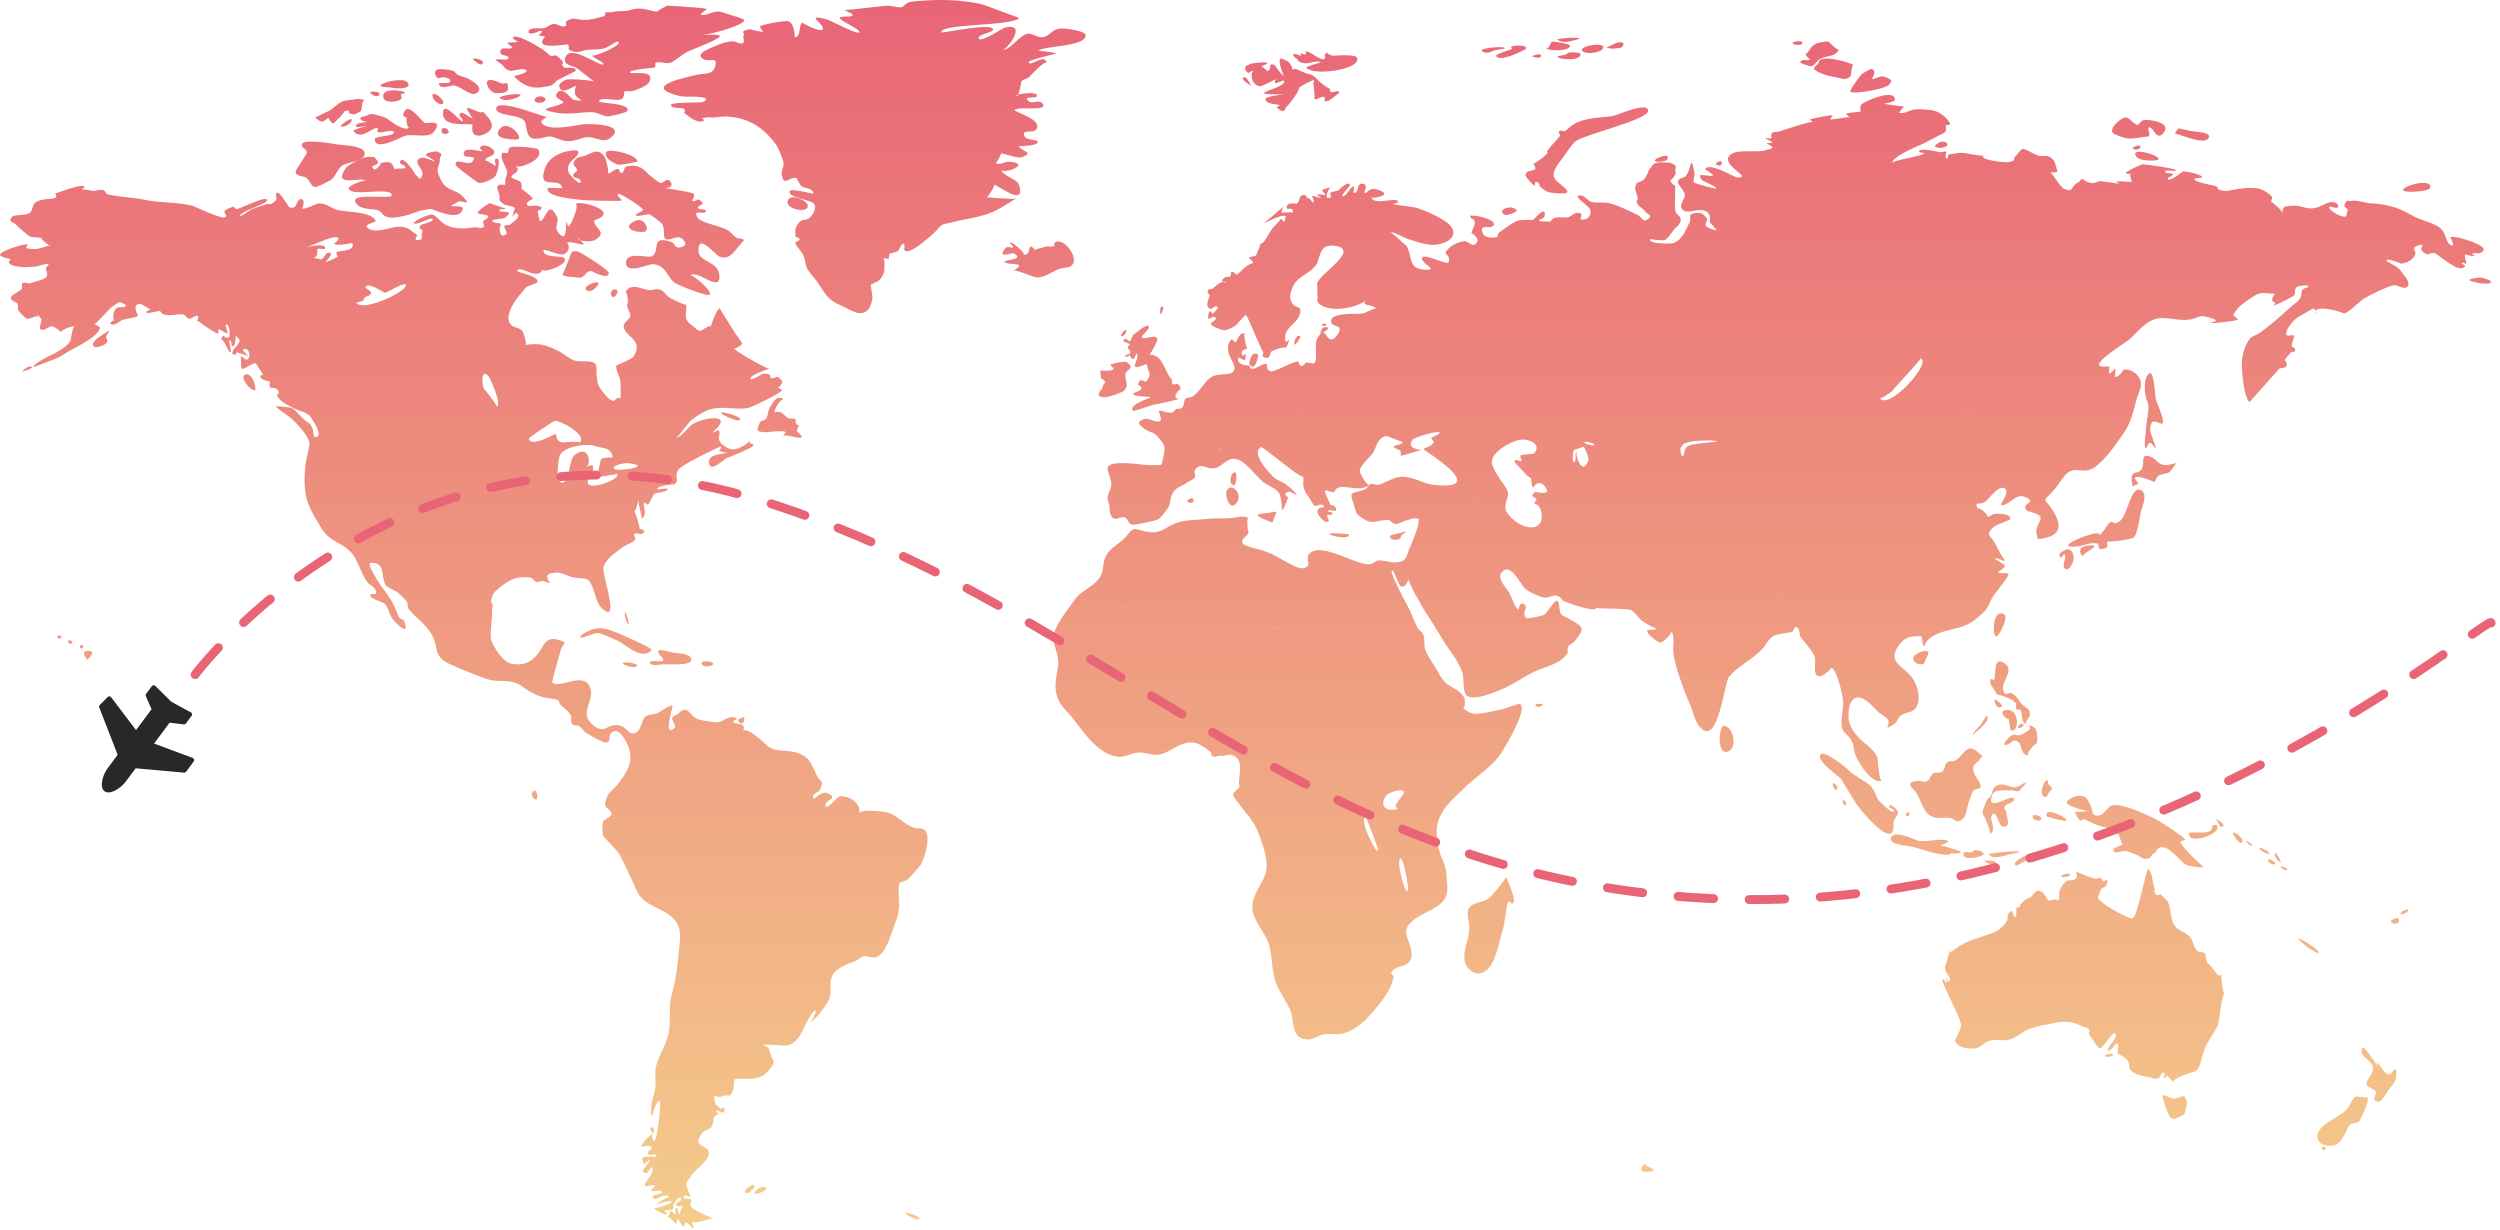<svg viewBox="0 0 1124 553" xmlns="http://www.w3.org/2000/svg" fill-rule="evenodd" clip-rule="evenodd" stroke-linecap="round" stroke-linejoin="round" stroke-miterlimit="20">

	<defs>
	    <linearGradient id="grad1" x1="0%" y1="0%" x2="0%" y2="100%" gradientUnits="userSpaceOnUse">
	      <stop offset="0%" style="stop-color: #E96576; stop-opacity:1" />
	      <stop offset="100%" style="stop-color: #F4CC8B; stop-opacity:1" />
	    </linearGradient>
	  </defs>

	<g id="mapa" >

	<path fill="url(#grad1)" d="M554.845 218.142c1.181-.148 1.329-5.758.591-5.758-2.51-.295-3.101 6.053-.591 5.758zM296.333 298.9c2.214-.739 16.092 1.181 14.32-2.953-.885-2.362-5.905-2.067-7.824-2.51-.886-.148-6.053-1.624-6.644-1.034-1.181 1.477 2.067 2.953 2.067 4.282 0 1.476-5.463-.295-6.053 1.033-.443 1.772 4.281 1.182 4.134 1.182z"/>

	<path fill="url(#grad1)" d="M413.261 372.423c-5.167.295-9.449-6.053-14.616-7.234-2.214-.443-11.811-1.477-12.401.59 1.181-4.134-4.134-8.415-8.859-7.677-.885.148-5.315 5.758-6.053 4.429-1.624-2.805 6.496-3.248.738-5.905-2.657-1.181-5.61 2.509-5.905 2.362-2.51-1.329 2.215-3.101 2.51-3.839 1.919-4.724.295-2.952-1.477-6.643-2.509-5.02-3.1-8.563-9.891-10.335-4.872-1.181-7.973 0-11.811-2.51-.886-.59-10.04-9.892-11.516-6.644 2.362-5.019-4.872-2.657-4.281-4.872.59-.295 1.033-.59 1.624-1.033-2.953-2.215-6.349 1.624-9.006 1.624-1.329 0-7.382-.886-8.416-1.329-4.429-1.919-4.429-6.939-8.858-2.657-.886.886-2.067.738-2.805 1.919-.59 1.034 2.067 3.543 1.034 4.577-4.134 3.838-2.067-4.577-1.92-5.167.148-1.034 1.181-4.725 1.034-4.725-1.034-.738-5.906 2.953-7.087 3.396-1.772.59-3.838.443-5.167 1.476-1.919 1.624-1.624 6.349-4.725 7.382-3.1 1.033-3.395-3.1-7.529-3.543-5.315-.591-5.758 4.134-10.925.147-7.234-5.61.59-10.925-1.624-16.978-2.805-7.677-13.288.591-16.978-2.362-.443-.295 3.395-12.992 3.69-14.321 1.034-3.691 3.691-3.396-.442-4.724-5.906-1.92-6.792 1.771-9.006 5.019-2.805 4.134-6.349 6.644-12.402 5.611-3.986-.591-8.12-7.235-9.301-10.63-1.033-3.101 1.329-14.321 0-14.764 1.919.591-.443-2.067 0-3.543.738-2.215.738-2.658 2.658-4.429 1.919-1.772 5.462-4.282 7.972-5.02 1.919-.591 5.315-.738 7.234-.295.886.147 1.477 1.771 2.51 1.919.591 0 2.805-.591 2.657-.591-.147 0 3.544 1.182 3.396 1.034-2.51-3.839-1.329-4.282 3.1-4.725 1.772-.147 6.201 2.215 8.268 2.363 5.02.738 5.758-.886 8.12 5.315 1.181 3.1 1.477 6.2 3.986 8.563 8.416 7.529-.443-15.65.591-18.75 1.181-3.839 5.61-6.644 8.563-8.859 1.181-.885 3.838-1.771 5.167-2.952 1.624-1.624-.886-1.772.295-3.101.591-.738 3.839 1.329 4.282-1.328-.591-.443-1.329-.739-2.067-.886.148.147-1.772-8.12-2.657-7.677 1.476-.739 1.476-5.02 2.509-5.02-1.181 0 1.624 7.825.886 8.268 3.248-2.067.295-5.611 1.329-7.382.295-.443 1.329 1.771 2.067.443.147-.296 2.362-4.429 2.214-4.282 1.034-.738 5.463-.738 6.201-2.067.443-1.033-4.724.296-4.724-.147 0-1.772 7.677-2.067 7.825-2.215 2.362-2.067-.148-2.953 1.476-6.201 1.181-2.509 19.193-10.777 19.193-10.777.738.738-.738 1.771-.591 1.919.443.295 3.101 1.034 3.543.738-2.214 1.181-8.415.443-8.12 4.577.296 4.872 6.496-1.329 7.825-1.919.738-.295 13.288-5.168 12.106-6.053-1.771-1.329-1.919.295-1.476-2.363-.295 1.92-5.905 4.725-8.12 4.43-1.329-.148-4.134-1.772-4.872-2.658-2.067-2.805-.295-2.953-.886-5.462-.295-1.329-2.214.738-2.805.442-.295-.147 9.006-7.381-1.624-6.2-2.362.295-5.462 1.328-7.529 2.51-1.92 1.181-5.168 6.053-7.382 6.053.738 0 5.758-7.087 6.939-7.973 3.691-2.657 6.791-4.872 11.663-5.315 4.429-.443 9.892.886 14.173-.147 1.181-.296 15.354-6.939 14.764-8.12-.738-.296-1.329-.739-2.067-.886.295.295 2.953-2.067 1.919-3.248-2.51-3.101-2.214-.738-4.724-1.034-.738-.147.59-2.51-3.691-1.919-.591.148-4.724 2.805-5.315 2.362-2.067-1.328 8.268-4.724 8.268-4.724-.296.59-15.502-7.677-15.945-9.301.147.59 3.396-.886 3.691-2.067 0 0-2.805-4.134-2.953-4.282-.886-1.328-7.234-11.515-7.234-11.515-1.772 1.476-3.396 6.496-3.986 8.563.443-1.772-4.429 1.624-4.282 1.624-1.919-.148-2.51-1.329-3.986-2.363-4.134-3.1-2.658-4.133-2.658-9.596 0 1.033-7.234-2.805-7.677-3.1-1.181-.739-2.362-2.658-3.691-3.248-2.509-1.034-3.248.147-5.315 0-4.133-.591-8.415-3.544-10.777 1.033.591-1.329 1.329 4.134 1.181 3.691.148.738-.443 1.624-.295 2.657.295 1.92 1.624 2.51 1.329 4.725-.148.443-3.101 2.805-2.953 3.986.295 5.02 9.153 5.906 4.577 13.583-1.034 1.624-7.678 3.838-7.825 4.281-.443 1.476 1.181 4.429 1.624 6.201.443 1.624.147 8.415.295 8.563-2.657-1.181-1.919 1.624-3.986.886-1.477-.591-3.248-2.805-4.134-3.987-2.215-2.805-2.362-3.838-2.657-7.234-.296-1.919.295-4.429-.886-5.462-1.624-1.477-6.496-.591-8.711-1.181-3.1-.886-5.61-3.544-8.268-4.725-5.61-2.657-8.415-3.248-14.32-2.362 1.033-.148-.739-5.758-1.329-6.348-1.476-1.772-4.282-1.329-5.463-3.248-2.657-4.134 2.953-11.516 5.315-14.026.738-.738 1.477-2.067 2.362-2.657 0 0 4.43-1.477 4.577-1.92 1.181-2.805-9.301-4.429-9.006-5.167 1.329-2.953 9.302 5.02 11.516-.886-1.033 2.805 13.14-2.51 9.301-5.019-1.329-.886-9.449.147-9.006-3.396.148-.738 7.382 2.51 8.859 1.919 3.838-1.329 2.362-5.61 1.328-5.02 1.772-1.181 5.611.591 7.677.591 1.034 0-2.362-2.953-2.362-2.953-.147 1.477 5.758 2.067 7.677.886 5.906-3.691-.295-4.724-.443-8.858 0 .148 6.201-1.772 3.691-4.282-1.476-1.476-5.905-2.952-8.12-3.248-5.905-.738-2.362.591-3.838 2.805 1.181-1.919-1.181 3.987-.738 2.953-.591 1.624-1.182 3.101-2.363 4.429-.443.591-.885-1.919-1.328-1.919.147 0 .443 8.12-1.92 6.201-4.576-3.396-.738-5.61-2.067-8.415-3.838-8.268-5.167 1.476-7.529 1.919-.443 0-.886-3.396-1.033-3.691-.591-1.624.738-.591 1.476-1.919 1.033-1.92-5.906-1.329-5.758-1.182-2.215-1.771 1.624-2.805 1.919-3.248.443-.59-4.724-4.281-4.724-4.281-.738-.886.295-1.919-.738-3.248-.886-1.033-3.691-1.329-4.134-2.362-.148-.591 2.362-2.067 2.51-2.362.886-2.363 0-.739-.296-2.658.148 1.772 13.435-2.657 9.745-7.382-.591-.738-7.973-1.181-9.154-1.181-4.724 0-3.691.591-4.429 2.805-.738.148-1.329 0-2.067-.147-2.362 1.181 1.772 7.234 1.772 8.563 0 1.476-.296 2.067-.739 3.395-.295 1.034.148 1.034-.147 2.362-.148.739-2.658-.885-3.543 1.182-.148.295.885 3.1.885 3.395.591 2.658-.885 2.067 2.215 4.429.443.296 5.462 1.034 4.872 1.92-.443.442-1.329 3.986-1.181 3.838a4.486 4.486 0 0 1 1.771-1.919c3.101 1.624-2.362 4.577-2.805 5.315-.147.295-1.919-.148-2.362.443-.738.738 1.624 3.1.591 3.838-3.396 2.362-2.805-3.395-2.805-3.395.59-.591.59-1.034 0-1.624-1.329.147-2.51-.148-3.544-1.034-.295-.59 5.463-1.033 5.758-1.329 5.315-4.133-2.51-1.771-2.51-3.395 0-.886 3.248-.296 2.805-.886.148.148-7.086-2.215-6.791-2.362-1.329.295-4.577 2.805-5.462 3.838-1.772 2.067 8.858.296 2.362 4.134-.591.443.886 2.362-.148 2.953-1.476.59-2.805-.295-4.281 0-4.134.738-9.154.738-12.845-1.329-1.771-1.033-4.429-4.134-5.462-4.429-1.772-.443-9.892 3.396-8.416 3.986 1.772.738 7.235-2.952 8.268-2.067 1.033 1.181-5.02 2.51-5.167 2.658-2.215 3.1 1.624.59.295 4.281-.295.886.886 2.215-1.181 2.51-3.248.591-.443-1.919-.886-2.214-2.805-1.772-3.691-3.544-7.529-3.691-3.839-.296-11.516 3.691-14.912.295-1.476-1.476 4.282-2.362 3.839-2.953-2.067-4.429-13.288-3.691-17.569-5.02-2.658-.885-5.315-3.1-8.268-2.805-.295 0-7.529 3.396-7.086 2.067.147-.738 1.328-3.691-.443-3.986-2.805-.295-1.329 5.167-5.61 3.543-.148 0-4.872-8.415-5.758-6.053-.591 1.624 1.181 1.92-.886 3.691-2.362 1.919-1.624.443-4.282 1.329-2.066.738-4.281 1.329-6.2 2.214-.296.148-5.758 3.987-4.872 2.51 1.476-2.214 11.958-5.019 12.106-6.791.295-2.51-13.287 4.577-14.026 3.986-1.476-1.181-.147-1.476-2.805-.443-4.872 1.92-.443 2.658-1.771 3.987-1.477 1.476-12.992-4.43-15.059-5.02-7.087-1.772-14.174-1.181-21.26-2.658-5.758-1.181-11.516-1.181-16.831-2.509-.738-.148-.738-1.477-2.067-1.92-1.033-.295-3.395.443-4.576.443.738 0-5.758-1.181-4.872-.295.295-.591.59-1.034 1.181-1.329.295-2.51-13.435 3.101-13.435 2.805.738.296.886.886.738 1.624-1.181 1.181-6.939.296-9.449 2.51-1.476 1.329-1.033 3.248-2.362 4.429-1.772 1.477-7.234.738-8.12 1.92-1.772 2.509.59 2.214 1.772 3.395.59.738 5.167 4.725 5.905 5.167 1.772 1.034 3.839.296 5.758 1.034-1.329-.443 4.577 4.724 3.986 3.1 0 0-6.201 1.772-6.348 1.772-1.034 0-3.691-.148-4.282-.295-.738-.148.443-1.92.295-1.92-1.476-.147-11.515 2.658-12.401 4.725-.443 1.181 5.167 1.771 4.724 2.214-3.248 2.953 5.758 3.544 7.235 3.396 1.624-.148 2.952-.148 4.429-.295-.591.147 7.234-2.362 5.019-.296-2.067 1.92 1.034 2.953-.886 5.315-.738.886-6.496 2.215-7.234 2.658-.147 0-2.362-.591-3.1-.295-.591.295-.148 2.362-.443 2.805-.443.443-4.872 2.952-4.872 3.691-.148 1.771 2.51 2.067 2.953 2.805.295.59.147 2.657.147 2.805.443.59 3.396 3.838 3.987 3.986 1.328.295 4.133-1.329 4.576-1.033 2.362 1.181-3.543-5.611 1.92 1.033.738.886-1.329 4.134-.296 4.724 1.477 1.034 2.658-.738 3.396-.443.59-.885 1.476-1.033 2.51-.59 1.181.59 2.362 1.329 3.248 2.362-.591-.148 4.281-3.248 6.348-2.362-1.181-.591-1.771 5.905-2.067 6.348-1.624 2.51-3.838 3.544-6.348 5.168-1.034.59-11.368 5.315-10.039 6.643-.148-.147 6.791-2.657 7.381-2.952 3.101-1.034 4.872-2.067 7.382-3.691 3.248-2.067 14.912-7.235 14.912-11.368-.739-.591-1.624-1.034-2.51-1.182.147.148 6.939-7.086 7.529-7.677 1.181-.885 2.658-1.919 3.986-2.509-.442.147 3.544 1.033 2.51 1.919-1.624 1.329-3.1-.886-5.019 2.067-.591.886-.591 5.019 0 4.281-.886.148-1.477.591-1.92 1.477 1.92 1.476 4.134-1.182 5.611-1.624 2.066-.739 4.724-.886 6.643-1.624 1.034-.296-2.657-4.134.443-5.611 1.329-.59 5.315 2.805 5.906 2.658.295-.148-3.396.443-1.92 1.476.148.148 5.758-1.033 5.758-1.033 1.772 3.543 7.087 1.181 10.335 1.624 1.181.147 1.329 1.624 2.805 1.919 1.181.148 2.953-1.919 3.838-1.181.591.443-.147 2.214-.59 1.919.295.148 2.067 1.034 2.362 1.477.591.59 7.087 4.872 7.382 4.429.148-.591.148-1.181.148-1.772.295-.591 3.838 2.067 3.986 1.772.443-.591-1.181-3.691-.591-3.987 1.477-.885 1.92 4.725 1.477 5.463-.886 1.329-2.805-.59-2.805-.59-1.182 2.509-1.182.295.885 3.69.296.443 1.92 4.134 2.363 3.987 1.033-.443-1.477-6.053.147-5.463.295.738.443 1.476.443 2.215 1.772 2.067 1.919-4.429 1.772-3.987.295-.59 2.067 1.624 1.919 2.067-.295.591-1.329 2.067-1.329 2.363 0-.443-3.691 3.395-1.033 3.838 1.033.148.295-1.624 1.771-.886-.442-.147 4.43 1.329 3.987 1.477.885-.443-3.839-3.101-1.181-3.248 2.066-.148 2.362 2.805 1.919 3.838-1.034 2.51-2.658-.59-3.691-.443.148 0 0 5.168.443 5.463 1.033.59 4.577-2.658 6.496-2.362-.295 0 2.657 4.281 2.953 4.872.295.738-2.215 0-.591 1.919.591.738 3.839 1.476 3.839 1.329a4.086 4.086 0 0 0 0 2.657c1.181.738 2.362-.443 3.691 1.477.885 1.328-.739 1.919-.591 2.214 2.067 3.1 3.986 3.839 7.382 5.61 2.067 1.181 5.315 1.624 7.086 3.248.591.443 7.382 9.892 2.658 9.892-.738 0-.591-3.1-1.181-4.134-1.624-3.1-.738-1.181-3.839-3.986-1.771-1.476-3.248-3.691-5.167-4.872-1.034-.591-7.677-1.034-7.53-.886 2.51 2.362 5.906 4.134 8.416 6.644 2.067 2.214 6.939 7.086 6.791 10.482 0 1.329-1.476 6.644-1.772 9.301-.442 4.429-.59 7.973 0 12.402.739 5.758 4.43 11.368 7.087 15.797 3.986 6.791 9.892 6.348 14.173 11.958 2.658 3.544 3.839 8.563 6.349 12.107 1.328 2.067 3.248 1.771 4.133 4.576.739 2.067-2.362.591-2.509 1.329-.443 2.067 5.315 3.101 6.348 4.134 2.215 2.362 1.772 4.281 3.396 6.496 2.805 3.839 8.415 8.12 5.167.886 0 0-1.624-.738-2.067-1.329-.591-.886-1.033-2.657-1.476-3.543-1.624-3.691-3.691-6.791-6.201-9.892-.295-.443-7.234-10.777-5.167-10.925 7.086-.591 4.576 6.791 6.939 10.039.738 1.034 4.281 2.215 6.053 3.839.59.59 2.657 2.51 3.248 3.396.738 1.033.443 2.805 1.033 3.543 5.315 6.053 10.63 8.563 12.254 16.978.591 3.396 1.624 5.463 6.201 7.677 5.167 2.362 10.777 4.577 16.092 6.496 5.906 2.215 10.778-.443 16.24 3.396 3.544 2.51 5.611 3.838 9.744 5.02 1.034.295 5.463.738 6.201 1.181 1.181.59.591 1.476 1.624 2.362 1.329 1.033 3.396 2.805 4.282 4.281 1.033 1.772-.591 2.805 1.181 4.577.443.443 1.919 0 2.805.591 1.181.738 1.919 2.214 2.805 2.805 1.181.738 7.825 4.724 9.301 4.577 2.805-.443-.148-4.43 3.986-5.168 2.362-.443 5.463 5.168 6.201 7.677 2.215 6.792-1.476 11.516-5.167 16.388-1.624 2.067-4.134 3.248-5.02 6.496-1.476 4.577.591 3.1 2.362 6.201.738 1.329-3.248 2.953-3.691 3.838-.738 1.92-.147 4.43-.295 5.906-.148.59 6.644 7.234 7.53 8.858 2.066 3.839 3.986 8.12 5.905 12.106 1.624 3.396 2.067 5.758 4.872 8.268 3.1 2.805 7.677 4.134 11.073 6.496 5.315 3.691 5.905 7.677 5.167 14.173-.738 6.939-1.329 14.321-3.248 21.112-1.772 5.758-.59 10.925-1.476 17.422-.886 5.905-5.61 12.253-6.053 17.421-.296 2.952.295 5.61-.148 8.415-.295 2.362-1.772 6.053-1.772 7.677-.443 11.368 1.181-1.476 3.544-2.214 1.476-.443-1.034 16.24-1.624 17.273-1.477 2.658-1.92-3.396-1.182-2.362.148.148 1.477-3.839-1.033-2.805-.738.295 1.033 2.214 1.033 2.51 0-.443-6.496 5.758-4.872 6.053.148 0 4.282-1.477 4.282.59 0 1.181-2.362 1.034-1.329 2.658.738 1.181 3.544-.886 3.396 1.181 0 0-4.577-.148-5.315.148-1.772.885-.443 1.181-.443 2.509 0 1.477 2.362-1.033 2.657-1.181 1.182-.295-3.1 4.577-2.952 4.872 2.214 3.396 3.248-2.067 3.986-1.476 2.362 2.214-4.282 6.644-2.805 8.415.443.443 3.691-1.181 4.281-.147.148.443-2.214 2.067-1.771 2.214 1.328.443 4.429-.738 4.872.591.443 1.181-6.644 1.033-3.101 3.1.739.443 5.611-3.396 6.496-.59-.295-.886-5.757 2.657-6.053 2.952 0 0 6.792-1.771 6.939-1.476.738 1.329-7.677 3.838-7.825 2.953.296 1.033 4.872 3.543 5.611 2.952 1.328-1.181-1.624-.59-.591-1.771.738 0 1.476-.148 2.215-.148 1.181.148 1.771-.59 1.476-2.067.148-.147 2.657-5.315 3.543-2.953.443 1.034-2.067 1.624-2.214 2.215-.591 1.919 2.952.886 3.395 1.181-.738-.738-2.067 3.839-1.624 3.543-1.033.443-.738-2.362-1.328-2.509-1.772-.739-.296 2.657-.591 2.657-.59 0-1.919-2.215-2.51-1.329.443-.59-1.476 3.396-1.476 2.362 0-1.181 3.986 3.249 3.838 3.249.443.295.739-2.363 1.034-2.363.148 0 2.362 4.429 3.248 3.101-.295-.443-.148-.886.148-1.329.885-.591 2.657 2.215 3.248 2.362 1.328.295-.886-2.657-.148-2.51 2.215.296 9.006-1.919 9.449-1.771-1.181-.443-11.073-4.429-10.335-6.201 1.919-4.429-3.543-1.329-2.953-3.691.296-1.329 2.658.591 3.248 0-.295.295-2.067-5.02-2.067-5.167.148-2.51 1.329-2.363 2.215-4.134 1.476-2.51 7.382-6.496 7.825-9.449.886-5.167-8.268-2.51-2.953-9.744.886-1.181 2.953-1.329 4.134-2.657.738-1.329 1.033-2.658 1.033-4.134.443-.886 1.329-1.477 2.215-1.624-.295-.443-.591-.886-1.034-1.181-.147-1.772 3.101 1.476 3.544 0 .886-3.544-1.477-.739-1.92-1.477-.885-1.624-1.771-.738-2.214-3.1-1.034-4.725.738-1.329 2.805-2.215 3.691-1.624 3.543 1.329 5.315-2.657.443-.886.443-4.725.738-5.02.886-.738 7.53-.147 8.858-.443 3.101-.738 4.429-1.328 6.349-3.543 1.181-1.329 2.362-2.953 2.51-4.724-.148 1.771-2.658-5.611-1.92-4.725-2.657-3.395-6.348-2.362.443-2.214 5.906.147 9.006 1.919 13.14-4.134.59-.886 5.758-12.254 6.939-11.073.59.738-1.919 4.724-2.215 4.872 2.51-.886 7.825-8.415 8.416-10.187 1.328-3.691-.443-7.972 1.919-11.368 1.919-2.805 6.791-4.577 9.744-5.758 1.624-.59 2.067-1.624 3.691-2.067 1.772-.443 3.986.886 5.905.296 4.134-1.477 6.349-9.745 7.825-13.731 1.181-3.248 2.067-5.019 2.362-8.858.148-2.067-.738-9.596.296-10.925 0 0 2.952-.738 3.838-1.624 1.477-1.329 3.986-4.577 5.463-6.201 2.067-3.396 6.2-16.83-.591-16.535zM282.455 208.25c12.106 1.477-5.758 3.987-6.349 2.51-.886-1.919 5.463-2.657 6.349-2.51zm-4.872 4.872c1.181 2.953-16.388 8.859-12.845 2.067l12.845-2.067zm-9.892-12.549c3.248 1.181 6.939.148 7.825 5.168 0-.296-4.429 0-5.02.59-1.181 1.034-.886 7.087-2.953 6.644-2.657-.443 1.772-5.758-4.133-2.953 2.657-1.181 1.476-10.335-4.872-5.61-3.101 2.362-2.215 12.697-5.906 12.549-3.1-.148-1.624-11.073-.738-12.549 2.214-3.691 11.811-5.315 15.797-3.839zm-18.159-11.368c2.952 0 14.911 6.644 10.925 9.892 1.033-.886-7.825-.148-7.382-.148-3.543-.738-2.215-2.51-3.396-3.838-.147-.148-10.925 6.348-11.958 2.067-.148-.296 11.22-7.973 11.811-7.973zm-29.823-19.931c.886 1.181 6.348 13.287 3.396 13.583 1.181-.148-5.463-7.973-5.463-7.973-1.181-1.919-1.329-9.891 2.067-5.61zm-56.25-34.252c.591-2.509 2.362-1.328 3.248-2.952.738-1.329-2.657-2.363-2.362-2.953 1.181-2.658 8.12 2.657 9.006 2.51.443 0 9.153-5.315 9.153-3.396 0 3.1-19.635 12.254-22.293 7.825.148 0 3.101-.738 3.248-1.034zm-22.588-19.192c2.51-.296 1.476-3.101 1.919-3.839.443-.591 3.396.59 3.396-.443.147-2.805-8.859 0-9.892-.443 2.067.886 14.764-6.644 15.945-3.838-.295.885-.886 1.476-1.772 1.919-1.476 1.771 7.973.295 7.825 0 2.067 3.838-6.201 3.543-6.939 4.134-.148.738 0 1.328.591 1.919-.148.443-5.02 2.657-5.463 2.51-.295 0 3.1-3.248 2.214-3.839-1.919-1.476-3.1 2.362-4.133 2.658-1.034 0-3.987-.738-3.691-.738zm106.298 192.961c-.147 0-.147 0 0 0-.147 0-.147 0 0 0zm-.442.443zm.147-9.449zm-5.61 0h3.248-3.248zm3.986 0zm68.947 50.492h-.148c0 .148 0 .148.148 0zm.886-.295zm-1.772.738s-.148 0 0 0c-.148 0 0 0 0 0zm-5.906 40.157h-.738.738zm1.772.296c-.591-.148-1.181-.296-1.772-.296.591.148 1.181.148 1.772.296zm-5.02-21.703c-.147 0-.295.148-.443.295.296-.147.443-.295.443-.295zm.443-.148c-.147 0-.147 0-.295.148.148-.148.148-.148.295-.148zm1.772.148c-.591 0-1.034-.295-1.772-.148.591-.147 1.181.148 1.772.148zm.148 21.407h-.591.591zm1.771 21.851zm.148.295zm5.02 16.535zm1.033-.295zm-.591.148zm-1.624-78.543h.148-.148zm44.144-1.181h.738c-.295.147-.59.147-.738 0zm-12.106 68.799zm.443-1.182zm10.039 20.67v-.296.296zm.148-.739c0-.147 0-.295.147-.442-.147.147-.147.295-.147.442zm.147-.738c0-.295.148-.59.148-.886 0 .296-.148.591-.148.886zm.295-1.328c0-.148 0-.296.148-.591-.148.295-.148.443-.148.591zm0-.886v-.443c.148.147.148.295 0 .443zm.148-.738v-.443c-.148.147 0 .295 0 .443zm-.443-.886zm-5.315-82.086h.148-.148zm-.59 0h.295-.295zm-2.363-.296h.148c0-.147 0-.147-.148 0zm.591-.147h.295-.295zm.591.147c.147 0 .295 0 .295.148-.148-.148-.295-.148-.295-.148zm-12.254-8.71s0-.148 0 0c0-.148 0 0 0 0zm1.181-1.477h.443-.443zm-.443.148s.148 0 .148-.148c0 .148 0 .148-.148.148zm-.148.148zm-.738 1.328c-.148.148-.148.148-.295.148.147 0 .147-.148.295-.148zm-5.905 84.744h-.296.296zm-.296 0h-.295.295zm-3.395-.148c-.148 0-.148 0 0 0-.148 0-.148 0 0 0zm.443 0c-.148 0-.148 0 0 0-.148 0-.148 0 0 0zm.59 0zm18.455 27.756l-.296.295c.148 0 .148-.147.296-.295zm.886-.886l-.886.886.886-.886zm.59-.738l-.443.443.443-.443zm.738-.738l-.295.295c0-.147.148-.147.295-.295zm9.449-101.87c.295 0 .591 0 .886-.147-.295 0-.591 0-.886.147zm-1.919-.738c2.51 2.658-1.181-1.476 0 0zm-6.201 1.477h-.295c0-.148.147-.148.295 0zm-60.236 6.496c.591.885-.59-.591 0 0zm.886 1.476c0-.148 0-.148 0 0 0-.148 0-.148 0 0zm0-.295s-.148-.148 0 0c-.148-.148 0 0 0 0zm-.295-.296l-.148-.147c.148 0 .148.147.148.147zm-.148-.295c0-.148-.148-.148-.148-.295 0 .147 0 .147.148.295zm.148 1.624c.147 0 .147-.148.147-.148s0 .148-.147.148zm.443-.59zm-.148.147s.148 0 0 0c.148 0 0 0 0 0zm15.502 32.185c.147 0 .295-.148.59-.148-.147.148-.443.148-.59.148zm11.073 36.909s.147 0 0 0c.147 0 0 0 0 0zm28.789 26.723c0 .147-.148.147-.148.295 0-.148.148-.295.148-.295zm-.295.59s0 .148-.148.148c0-.148.148-.148.148-.148z"/>

<path fill="url(#grad1)" d="M292.937 292.256c.738-.886-13.73-6.939-14.616-7.382-3.839-1.624-7.677-3.248-11.959-1.919-.295.147-6.2 2.362-5.315 3.691.443.59 6.496-2.215 7.825-2.067 1.624.147 7.234 2.805 9.154 3.691 2.657 1.033 10.629 9.153 14.911 3.986zM280.093 298.309c.59 1.033 5.757 2.362 6.348 1.033.59-1.181-7.087-2.214-6.348-1.033zM315.525 298.604c1.182 1.92 4.725.738 5.168 0 .443-1.476-6.496-1.919-5.168 0zM338.852 532.757c-1.476-.296-5.167 2.805-3.543 3.543 1.624.886 5.019-3.248 3.543-3.543zM339.295 536.595c1.033.591 5.61-1.328 5.167-2.362-1.181-2.067-6.2 1.772-5.167 2.362zM239.492 356.035c-1.328 2.067 1.329 4.134 1.92 3.1.738-1.033-.443-5.167-1.92-3.1zM456.962 89.255c-1.034.59-13.583-.738-13.435-.443.147.443 4.724-6.053 3.1-5.906 1.624 0 14.469 10.483 11.664.591-1.034-3.543-7.087-3.839-8.121-7.234.739 2.362 14.469-2.805 3.396-3.544-2.214-.147-4.724 2.363-6.053 0 .738 1.182 2.805-3.986 2.51-3.69.443-.443 7.677 2.509 9.596 1.624 5.315-2.215.591-2.215-1.624-4.725-.443-.443 9.154 0 8.563-2.362-.147-.738-5.167-.591-5.905-2.215-1.772-3.691 3.986-1.033 5.315-3.248 2.952-4.724-10.778-7.824-9.744-8.71 2.067-1.772 16.24 1.033 12.253-3.101-1.624-1.624-4.133.591-5.905-.738-3.1-2.362 3.1-1.476 3.396-2.067 2.067-2.952-10.335-1.181-9.006-.295 1.033.738 2.362-6.644 2.214-6.644.886-1.033 2.953-1.033 3.691-2.067.443-.442 7.382-8.12 7.825-6.053-1.033-4.724-6.496 1.329-8.12-.147-1.476-1.329 12.549-3.986 12.254-4.282-.591-.443-7.677-1.329-7.973-1.033 1.624-2.51 21.26-1.772 21.26-7.087 0-2.067-9.006-3.1-10.63-3.1-4.576.147-4.872 2.805-7.972 3.838-2.51.739-5.463-1.771-7.382-1.476-3.986.738-7.234 6.939-11.368 7.382 1.919-.295 11.516-12.402 1.181-10.187-1.181.295-11.22 7.234-11.958 4.872-.591-1.772 6.643-2.51 6.496-3.986-.296-3.248-23.327 1.919-23.327 1.328-.295-4.133 32.037-2.657 35.138-6.496-.148.148-15.059-5.757-17.717-6.348-8.563-1.772-17.716-2.067-26.575-1.329-1.476.148-4.576.148-5.905.886-.148.148-3.248 2.215-2.067 1.919-2.362.296-2.362 0-6.201-.59-1.919-.295-19.783 2.362-20.078 1.771.442.886 3.838 1.477 3.543 2.51-.148 1.034-4.725.148-5.61 1.034-1.034 1.181 9.448 5.167 8.563 6.643-.739 1.182-12.845-5.462-14.764-5.905-9.892-2.51-1.476 1.772-1.476 4.134 0 2.657-9.745-2.51-9.154-2.658-1.919.443-.591 7.235-3.691 6.496.443.148 0-6.053-2.657-7.086-1.329-.443-11.959 1.476-12.845 2.362.295.886.738 1.624 1.477 2.215-.296.738-5.611-1.182-6.496-.886-4.725 1.033-1.182 1.476-2.363 2.805-.443.59.739 2.362-.147 3.248-.886 1.033-3.691-.886-4.725-.738-2.362.295-4.134.59-6.496 1.624-3.543 1.476-11.073 3.986-6.496 6.496 2.658 1.476 6.349-1.624 5.168 3.1-1.034 4.134-5.168 3.1-8.12 3.839-6.349 1.476-24.361 5.167-9.006 9.301 3.248.886 5.167.443 8.415.59 2.362.148 6.791.443 3.248 2.363-.738.442-14.764-.148-14.468 1.476.295 1.624 4.872 1.033 5.61 1.476 1.328.738.295 1.92.295 1.92 1.033.738 5.61 5.019 8.563 3.69 1.772-.885-2.953-1.033 1.624-1.624.886-.147 2.805.148 3.839 0 3.248-.442 4.724-.59 7.824-.147 8.563 1.033 14.912 5.905 19.636 12.549 1.034 1.476 2.658 5.61 3.1 7.382.739 2.953-1.181 3.248-.59 6.348.886 5.315 3.691 0 6.939 1.181-1.034-.443 1.771 3.544 1.624 3.396 1.329 1.329 5.167.738 5.61 3.543 0 .296-10.777-2.805-10.777-.886 0 3.101 9.891 3.396 11.22 5.758 1.181 2.067-1.329 5.463-2.215 6.053-1.919 1.477-3.1 0-5.167 2.658-1.919 2.657-1.033 3.543-1.181 5.61 0 .295 1.919.738 1.919 1.329.148.886-2.067 1.033-1.919 1.771.591 1.772 2.067 2.806 3.248 4.725 1.181 2.067 1.033 4.281 1.919 6.348.591 1.772 3.691 4.725 5.02 6.792 3.248 4.872 4.281 7.677 10.039 10.039 4.577 1.919 9.449 6.201 12.992 1.329.591-.739 1.477-3.839 1.477-4.872 0-.591-.886-5.463-.886-5.463.59-.886 3.248-1.329 4.281-2.657.739-.886 1.477-2.215 1.772-3.248.295-1.182.443-7.087-.591-6.496.886.295 1.92.442 2.806.59-.148-.886 0-1.624.442-2.51 1.182-.147 2.51-.443 3.544-1.033.738-.591 1.624-3.839 2.805-3.248.295.886.295 1.624 0 2.51 1.329 3.986 13.582-7.382 14.616-8.563 2.805-3.691 3.839-2.658 7.234-3.691 4.134-1.181 9.006-1.624 13.14-2.953 6.201-1.329 12.549-6.201 15.502-7.677z"/>

<path fill="url(#grad1)" d="M363.212 92.65c.148-2.362-7.234-5.757-8.858-2.805-2.362 3.839 8.711 6.496 8.858 2.805zM407.06 545.158c.296 1.624 7.087 4.282 6.201 2.51-.738-1.476-6.348-2.657-6.201-2.51zM163.312 52.346c-.443.147-.886.442-1.182.59-.885 1.476 3.248 1.919 3.396 1.919-.295 0-6.644.296-5.315 2.067.443.738 3.839-.443 4.577-.295-.148 0-6.201 1.772-5.906 2.215 3.396 4.576 8.416-1.624 10.778-1.329 1.033.147-1.329 2.067 1.329 2.067 1.033 0 5.758-1.477 6.053-.296.59 2.363-8.858 1.477-8.563 3.544.59 5.315 11.958-1.329 13.582-1.772 3.248-1.033 10.483 1.181 12.697-1.476 5.315-6.201-2.952-3.986-3.691-4.282-1.624-.59-8.267-11.22-9.891-3.395.59.59 1.328 1.033 2.067 1.181-1.034-1.329-.296 6.053 1.181 3.838-2.215 3.248-9.301-3.1-11.073-3.986-.443-.295-5.315-1.624-5.315-1.624-2.362-.295-2.658.886-4.724 1.034zM153.272 56.922c2.51.296 5.02-1.919 4.872-3.1-.147-1.329-6.053 2.953-4.872 3.1zM141.757 53.084c1.919.886 2.509 3.1 5.757-.148.148-.148 1.329 2.658 2.215 2.51.886-.148 1.919-1.919 2.657-2.362.148 0 2.806-3.101 2.51-3.101 3.691-1.033 1.034 1.034 2.215.886.443 0 1.181.886 2.657.443.296-.148 2.215-1.181 2.51-1.476.591-.591 0-5.463 2.215-4.725-1.772-.59-3.101-.59-4.282-.59.886 0-5.315.738-5.167.738-2.805.591-4.724 3.248-7.087 4.577-.443.295-6.791 2.952-6.2 3.248zM136.737 79.511c2.657.59 2.51 4.281 5.02 4.577.738.147 6.496-2.806 7.086-3.248 1.919-1.329 3.101-5.168 5.167-6.497 2.067-1.328 8.416-1.919 9.597-3.986 2.657-4.872-9.006-5.019-11.221-5.315-1.033-.147-17.421-3.248-16.683.296.296 1.624 2.363 1.624 2.215 3.395 0 .443-1.919 3.101-2.215 3.691-2.509 4.429-5.167 5.758 1.034 7.087zM170.546 42.454c.738-1.624-4.577-1.329-4.134-.886.886 1.329 3.396 2.51 4.134.886zM241.264 14.55c.886-.738 1.624-.885 2.51-.295-.591.591-1.034 1.181-1.624 1.772 1.033 0 1.919.147 2.953.443-6.054 6.496 9.744 3.248 10.039 3.543 1.624 1.033-.886 2.215 2.362 3.1 3.1.886 4.429-.59 6.939-.738 2.215-.147 4.724 0 7.234-.59 1.181-.296 5.61-3.248 5.758-3.101 4.429.591-10.925 7.677-11.368 6.053.295 1.329 5.61 3.101 5.167 4.134-.738 1.772-15.206-9.744-17.126-2.805-1.033 3.543 3.544 3.248 5.463 4.725.591.442 7.972 6.348 7.972 6.053 0-.591-11.958-1.772-13.435-.886-1.771 1.033-3.543 1.919-2.214 3.986 1.476 2.362 6.644-1.624 8.12-1.772-1.919.148-1.476 3.544-1.476 3.987.147 2.214 6.496 3.691-.443 2.805-1.182-.148-5.463-6.939-7.825-2.805-1.329 2.362 3.838 3.1 2.953 3.986-2.363 2.214-13.878 2.51-3.691 4.429 6.053 1.181 10.63-.148 16.387-.148 2.805 0 4.872 1.772 7.235 1.92.885 0 8.563-1.477 9.005-2.658 1.034-3.396-13.139-3.248-12.844-4.134.886-2.51 8.268.443 10.482-1.181.738-.59 1.181-3.396.591-3.1 1.476-.738 3.1.147 4.429-.443 2.067-.886 9.153-2.658 7.234-6.791-.886-1.92-8.71-.739-8.858-1.477-.148-1.329 10.482-2.067 11.22-2.214.591-.148-.147-2.067.443-2.215 2.362-.59 4.429.738 6.792 0 1.328-.443 5.61-3.986 7.381-4.872 1.181-.591 14.469-5.61 14.616-6.939.296-1.476-8.415-.295-9.301-.59 1.772.738 20.817-4.282 20.227-6.792-.148-.59-6.792-2.362-7.382-2.657-1.181-.443-2.215-.591-3.544-1.034-2.509-.59-6.643 2.215-8.562 1.329-.443-.148 2.657-2.51 2.805-2.51-3.544-.886-8.268-.738-11.811-1.181-.739 0-5.758-.443-6.201-.295-.295.147-5.02 2.51-4.134 2.657-3.248-.147-5.905-1.771-9.744-1.328-2.215.295-2.657.885-4.872 1.033-2.805.148-4.281 0-5.61.443-1.181.148-2.362.148-3.396.148.148.59 0 1.181-.295 1.624-2.953.885-6.053 1.771-8.711 1.771-3.986.148-5.167-1.771-8.563.738-.59.443 1.034 1.92-1.033 2.215-1.329.295-2.953-1.329-4.725-1.181-1.328.148-2.805 1.624-4.133 1.919-1.329.443-6.349-.738-7.087 1.477-.295 1.919 3.839.295 3.691.442zM110.015 168.536c-2.363 1.329 3.1 7.825 4.724 6.791.591-.295-1.181-8.563-4.724-6.791zM299.581 84.53c2.952-.295 2.805-2.066 1.328-3.395-1.181-1.034-3.1 1.476-3.838 1.181-1.477-.591-4.134-2.805-5.315-3.839-1.624-1.476-2.658-2.952-5.167-3.691-1.624-.443-3.248-.295-4.725 0-1.476.296-1.329 2.805-2.067 2.953-1.476.443-1.033-2.067-2.362-1.772-1.476.296-2.805 2.067-4.281 2.067.885 0-.739-7.086-1.477-7.824-2.953-3.544-4.724-1.772-8.415-.296-1.919.739-4.282.443-5.167 2.805-.886 2.067 1.181 2.215 1.328 3.544.148 1.476-2.214 1.181-1.624 2.953.296 1.328 3.101.295 3.248 2.362.148 2.657-5.167-3.101-5.462-4.282-1.329-5.167 4.429-5.758 4.429-9.006 0-1.476-5.906-.147-6.644.148-3.691 1.181-7.086 3.396-8.415 7.382-3.396 10.187 5.758 3.396 7.825 8.268.59 1.328-6.792-.591-6.644 1.033.443 3.839 14.026 4.577 16.831 4.872 1.328.148 16.535.591 16.535.148.148-1.034-2.805-1.772-1.476-2.953.59-.591 10.925 6.053 11.072 7.086.148.886-3.986 1.772-3.1 2.658.886.591 4.872-.738 6.053-.591.443.148 5.02 3.544 5.61 4.282 1.329 1.772.443 6.053 1.329 6.644 2.362 1.624 5.315-2.215 7.972.295 1.772 1.771 1.624 3.248-1.328 3.691-2.51.443-1.624-1.624-3.986-2.51-9.597-3.1-4.43 4.134-8.563 6.496-1.624.886-11.664-2.362-11.664 2.805.148 5.758 10.335.443 12.254.738 6.053.591 6.053 5.758 9.744 8.416 1.181.885 14.616 6.348 15.65 5.315 1.328-1.772-7.825-9.302-8.711-8.711 3.543-2.805 14.173 8.858 12.992-.591-.738-5.61-9.006-5.462-9.301-10.187-.443-9.005 7.677 1.92 9.744 2.51 2.362.591 3.839.148 5.758-1.771.738-.591 4.872-5.906 5.02-5.758-1.034-1.181-2.953-.443-3.839-1.329-.591-.443-2.362-2.362-2.953-2.805-2.51-1.476-3.986-1.772-6.791-2.658-1.624-.442-6.644-1.919-7.382-3.395-2.362-4.134 2.953-1.034 3.691-2.658.738-1.476-3.396-.59-3.543-1.771-.148-1.181 3.395-1.181 1.624-2.805-2.067-1.92-1.624-.148-3.691-.148-1.181 0 1.329-2.658 0-3.396-1.181-.59-5.463-1.328-6.201-1.328-.886-.443-7.234-1.034-5.905-1.182zM263.852 130.593c2.215 1.329 5.463-2.362 5.168-3.395-.296-1.182-7.825 1.624-5.168 3.395zM234.03 42.602c-.296-.886-10.778.442-9.154 1.624 2.805 2.066 9.449-.739 9.154-1.624zM201.55 59.727c1.033-1.033-2.067-3.395-2.953-1.476-.738 1.919 1.919 2.51 2.953 1.476zM232.553 62.68c3.544-.147-4.872-10.482-8.415-3.838-1.919 3.543 5.315 3.986 8.415 3.838z"/>

<path fill="url(#grad1)" d="M205.683 90.879c1.329-1.477 7.235 2.51 2.363-2.51-3.101-3.248-6.792-2.51-9.302-6.496-.442-.591-1.771-3.691-1.919-4.577-.295-2.067 1.034-3.838.886-5.315-.148-2.214 2.215-2.51-1.181-3.838-.738-.296-5.61.738-5.02 1.476.591.886 3.839 2.067 3.839 3.248 0-.59-5.02-2.214-5.906-1.919-4.724 1.624 1.329 4.872.443 7.825-1.033 3.1-1.771.738-3.1-.296.295.296-5.906-9.744-6.939-5.61-.295 1.329 2.805 1.034 2.362 2.658-.148.442-5.02 0-4.724.738-1.477-3.544-1.92-3.839-6.349-2.953.739-.148-3.1 5.167-3.691 1.624-.147-.591 3.544-.886 2.215-2.657-1.919-2.363-.738-1.477-3.543-1.772-2.658-.148-9.449 3.396-10.778 5.315-5.905 8.563 6.644 3.691 9.154 5.315-.443-.295-8.12 2.214-7.677 3.691 1.033 3.838 19.34-1.034 19.34 2.952 0 2.215-21.407-1.919-15.502 4.282 2.215 2.362 7.53 1.624 9.744 2.657 1.181.591 1.329 2.067 3.691 2.806 2.215.738 5.315 0 7.53-.443 2.952-.591 6.348-2.363 9.005-2.658 1.477-.148 1.772-.59 2.953-.443 1.034.148 2.953 1.034 3.986 1.329 2.067.738 7.825 2.51 9.744.148 3.101-3.839-4.133-2.215-4.429-2.953-.443 0 2.658-1.477 2.805-1.624zM214.837 82.021c1.476 1.033 6.791-1.477 7.825-2.805.886-1.034 3.1-9.154.147-7.678-.885.443.591 2.953-.295 3.101.591 0-4.281-2.953-4.281-2.362-.148-2.067 3.838-1.624 3.986-3.839.147-1.772-5.168-4.577-6.496-1.919.295.443.738.886 1.181 1.328-.148.739-8.268-2.362-8.415 1.182-.148 2.952 6.938-.148 3.838 3.69-1.624 2.067-8.415-2.214-7.382 1.477.443 1.181 8.563 6.939 9.892 7.825zM237.278 60.023c1.624 4.576 8.12 1.033 10.039 1.328 2.362.296 4.724 1.92 7.53 2.067 3.838.296 6.791-1.771 9.744-1.771 3.248 0 6.643 2.805 9.744.443 8.12-6.349-9.154-6.496-12.107-6.201-3.986.443-15.944 3.543-18.897-.886-.443-.591 2.214-2.215 2.51-2.51-.591.591-22.441-8.71-22.736-3.691-.148 2.658 7.529 3.101 9.005 3.691 5.315 1.477 3.544 2.51 5.168 7.53zM275.959 133.546c1.033-.148 2.952-3.543.443-3.396-2.51.148-1.92 3.691-.443 3.396zM273.744 122.916c.295-1.476-12.992-9.744-14.173-9.892-2.953-.443-2.658.739-3.839 3.691-.147.296-2.805 7.235-2.952 6.792.295.885 7.677 1.328 8.415 1.328.886-.443 1.624-1.033 2.362-1.919 1.181-1.329 2.51-1.329 3.986-.148.739 0 5.611 2.806 6.201.148zM289.689 104.166c2.805-.443 0-7.086-4.429-4.724-6.201 3.248.886 5.315 4.429 4.724zM224.581 28.281c2.215 1.181 1.919 2.805 4.724 3.543 1.181.295 6.792-1.772 7.382 0 .443 1.181-5.905 2.215-5.462 2.657 4.133 4.134 7.972 5.611 13.435 4.577 4.133-.738 2.657-.147 5.757-2.805.886-.738 8.416-4.134 8.416-4.429.443-2.067-4.577-1.033-5.168-1.476-2.066-1.624.296-1.624-1.033-3.101-1.919-1.919-1.476-1.624-3.248-2.657.886.59-1.624.59-2.067.443.295.147-3.691-3.101-3.543-2.953-1.477-.886-11.959-7.53-13.288-5.02.591.591 1.329 1.181 2.215 1.477 0 .885-4.134.147-4.577.885l2.215 1.772c-.886 1.624-4.872-.59-5.315 1.624-.591 2.805 3.396 1.624 3.543 3.101.148 2.066-6.053-.296-5.462 1.328.59.296 1.033.591 1.476 1.034zM199.187 46.44c1.034-1.329-4.429-5.758-4.724-3.691-.295 2.067 3.543 5.167 4.724 3.691zM198.154 34.924c.738-.443 5.02 0 4.134 1.92-.443.885-5.168.147-5.02.885.886 2.806 5.315.443 7.087.739 2.214.295 7.382 4.576 9.301 3.691 5.019-2.363-1.624-6.054-3.839-7.087-1.181-.443-3.1-1.033-3.838-1.329-1.034-.443-1.181-1.771-2.953-2.067-1.329-.295-5.906-1.181-7.087 0-1.033 1.181.443 4.429 2.215 3.248zM217.051 49.983c-.147 2.067-6.791-2.509-7.086-1.181-.148.443 2.362 4.429 2.805 4.282-1.476.295-4.577-3.248-5.758-2.215-1.476 1.034 1.477 2.658 1.034 3.543-.591 1.477-9.006-10.334-8.859-3.248.148 6.201 10.483 4.134 13.288 4.872 0 0-.738 3.544 1.033 4.577 2.067 1.181 6.053-.738 7.087-2.362 2.362-3.396-3.544-7.677-3.544-8.268zM175.123 39.206c1.771.738 11.515 1.181 7.677-2.51-1.772-1.624-10.187 0-11.664 1.624-.885.886 4.429 1.033 3.987.886zM272.563 68.438c-1.329 2.805 4.282 5.463 5.61 5.61.886.148 8.416-1.181 8.416-1.476 0-2.953-13.14-6.201-14.026-4.134zM244.364 43.635c-2.509-1.181-5.61 1.329-3.1 2.362 2.215.886 5.61-1.033 3.1-2.362zM222.809 41.863c3.101 0 5.906 0 5.611-2.657-.148-3.396-1.477-.886-3.544-1.919-9.891-4.725-5.167 4.576-2.067 4.576zM181.914 41.716c2.214-.296-10.335-3.248-9.597 1.919.296 2.51 4.43 2.215 6.201 1.772 3.396-.886 1.477-2.805 1.624-2.953.591-.148 1.181-.443 1.772-.738zM217.051 28.428c1.034-1.624-5.757-2.952-4.133-1.476 1.033.738 3.248 3.1 4.133 1.476zM351.401 179.904c1.772-1.033-1.033-1.033-1.476-1.033-1.329.147-2.953 2.952-3.691 4.133-.886 1.624-.886 3.396-1.624 4.872-.738 1.477-2.51.886-3.1 2.363-1.477 3.691-1.477 3.691 2.657 4.133-.295 0 9.744-1.181 9.006.148-.591.591-.886 1.181-1.181 1.919-.295-2.509 13.287 3.691 6.496-2.362-.591-.59.886-2.657.59-2.805-2.362-1.033-1.033-2.657-1.328-2.805-.443-.295-3.544-.443-3.101-.148-.886-.738-2.51-2.214-3.543-2.952-.443-.296-3.248-.296-2.805.295-.591-1.034 2.067-5.315 3.1-5.758zM324.236 185.662c.295 1.033 8.268 4.429 8.563 2.953.148-1.624-8.858-3.839-8.563-2.953zM49.188 148.605c0 .148-9.744 5.02-6.939 7.234.738.591 3.101-.147 3.691-.443 3.691-1.624 1.919-2.214 1.772-4.281-.148.147 1.328-1.624 1.476-2.51zM36.491 290.041c-1.033.148-.295 2.067.296 1.477 1.181-.739.738-1.624-.296-1.477zM14.198 164.845c-1.624-.591-4.281 2.067-4.134 2.067.738.148 5.463-1.624 4.134-2.067zM38.853 292.699c-2.509.295.148 3.543.148 3.838.148.443 5.463-4.429-.148-3.838zM30.586 288.565c.59 1.033 1.329 1.181 1.919.295.591-.886-2.657-1.476-1.919-.295zM25.861 286.498c.886 1.033 1.624.738 1.772-.148.295-.738-2.805-.885-1.772.148zM536.538 224.638c-.295-1.624-3.395.443-2.657.886 1.328 1.033 2.952.738 2.657-.886zM606.518 240.288c0-.148-8.268-.886-8.71-.296-.739.738 9.005 2.953 8.71.296zM629.845 241.469c-.148-1.181 2.51-1.92 2.214-2.658.148.443-7.086 1.477-7.086 2.215.295 2.805 5.019 1.476 4.872.443zM478.664 120.406c9.449-.443.443-14.025-4.133-11.515-1.329.738.442 1.624-1.329 1.919-.886.147-1.919-.148-2.658 0-.295.147-6.348 1.476-5.167 1.771a5.085 5.085 0 0 0-1.772-1.771c-1.624.295 0 4.134-3.69 3.691 2.509.295-7.087-7.973-5.611-4.725.886.296 1.181.886 1.034 1.624-2.215-.147-2.51-1.181-4.134 1.329-2.067 3.396 3.691.738 4.577 1.181 5.315 3.101-4.725 2.805-4.134 3.839 1.033 1.771 11.368-.295 3.838 3.986 1.477-.738 8.416 2.805 10.63 2.953 4.429.295 8.12-3.986 12.549-4.282zM496.824 178.575c1.476 0 7.825-2.067 8.563-2.952 2.362-2.51.443-4.134.59-7.382.148-2.215 4.725-2.363.591-5.463-.738-.59-7.382.886-7.382 1.181a3.562 3.562 0 0 0 1.476 1.477c.148 1.919-5.462.885-5.905 1.328-.295.443.295 2.658.295 3.396 1.034.295 1.624 1.033 1.919 1.919-.59.443-1.033 1.034-1.181 1.772.148 1.329-4.872 4.724 1.034 4.724zM521.922 141.223c.738-.738 1.772-3.838.443-3.396-1.181.296-.738 3.691-.443 3.396zM504.206 151.262c1.181 0 2.657-2.214 2.067-2.805-.591-.59-3.101 2.805-2.067 2.805z"/>

<path fill="url(#grad1)" d="M505.387 152.591c-1.477 1.181 2.805 1.772 2.51 2.215-2.067 2.805 0 1.328.295 3.543.147 1.181-2.51.886-2.51 1.919.886.296 1.624 0 2.215-.738-.296.148.885 1.772 1.328 1.919 1.181.148 1.329-2.509 1.772-2.362 1.329.148-.886 5.02-.886 5.315.295 1.919 5.315-1.033 5.61-.738-.59-1.034 1.034 5.167 1.181 3.543 0 1.92-.442 2.805-1.328 3.986-.886 1.329-2.362-1.328-3.248.148-1.772 2.805.738 1.329.886 3.1.147 1.477-3.987 1.92-3.691 2.806.442 1.181 7.972 1.033 7.972 1.328 0 .296-10.482 3.248-8.12 6.201.295.295 8.268-2.657 9.449-2.805 1.033-.148 12.254-2.51 11.515-2.805-.738.295-1.476 0-1.919-.591.591-4.429 4.134-2.067 1.181-6.053-.147-.295-1.771.886-2.51 0-.443-.443.148-1.476-.443-2.067-3.1-3.395-3.838-11.368-9.891-10.925.295 0 4.134-6.496 3.543-7.382-1.181-2.067-5.61.886-6.939-.443-.59-.738 4.282-3.986 2.953-5.167-1.034-.886-6.053 3.543-6.644 3.839-.59.443-1.329 2.952-1.476 2.952-1.329.296-1.477-1.771-2.805-.738zM561.784 163.959c.886.148.738 2.362 2.805-.295.295-.443 1.329-4.134 1.034-4.282-3.396-2.066-4.134 4.43-3.839 4.577zM584.077 150.967c-1.771 0-2.51 3.543-2.067 3.986.296.443 3.839-4.133 2.067-3.986zM596.331 145.947c.443-.738-2.657-.442-1.919.296.59.443 1.624.443 1.919-.296z"/>

<path fill="url(#grad1)" d="M593.821 150.081c-.147 0 4.429-2.214 3.101-2.805-2.805-1.181-3.544 2.805-3.101 2.805zM582.896 26.361c1.034.739.295 1.477 3.544 2.067 2.066.296 5.61-1.476 7.381-.443 0 0-6.496 2.067-6.496 2.215 1.772 4.134 24.213 1.329 22.884-3.986-.59-2.215-10.039-1.034-11.22-1.181.147 0-3.248-1.034-1.772-1.477-2.805.739-.738 2.215-1.772 2.953-1.476 1.034-6.643-3.691-8.415-3.396 0 .443 0 .886.148 1.329-.886 0-1.624-.147-2.215-.59a3.611 3.611 0 0 0 0 1.771c.443-.886-6.644-2.805-2.067.738zM563.851 31.972c-1.624-.296-1.919 6.053 2.51 6.791.886.148 7.382-3.1 7.382-3.396-.443.591-.591 1.329-.443 2.067.59.148 3.691-1.476 3.838-1.181 1.772 2.51-9.891 4.724-8.71 5.758.738.591 9.153.443 9.449.148-.591.295-8.711 1.181-8.859 2.214-.295 2.362 5.02 2.51 6.201 2.805.443.148-1.476 1.181-1.476 1.181.147-.147 2.657 1.92 3.1 1.624 1.329-.443.886-1.476 1.624-2.067 1.329-1.033 3.691-4.576 4.577-5.905.59-.738.738-2.067 1.329-2.805.295-.295 7.086-4.282 6.496-2.805-1.329 2.952-.148-.296-.148 3.1 0-.295.738 5.758-.148 4.725 1.034 1.328 3.839-1.329 4.725-.591 1.476 1.329-1.92 2.362 2.067 1.624.443-.148 4.724-3.396 4.724-3.543-.148-1.624-2.953.147-3.543-.296-1.772-1.476 0 .296-.738-1.771.295.886-4.134-2.51-3.691-2.215-1.92-1.476-2.067-2.362-3.987-3.543-1.181-.738-2.066-.591-3.1-1.034-1.329-.59-2.362-.885-3.543-1.476-1.624-.886-1.329 0-3.101-.295 1.772.443-.885-3.248-1.328-3.543.443.295-2.953-1.329-2.658-1.182-2.805-.885.738 7.825.738 7.678-.147.738-4.281-5.02-3.986-4.725-3.543-1.476-.886 1.624-3.248 2.658 0 0-2.51-2.215-2.953-2.215.148 0 3.248-1.033 2.806-1.476-.739-.591-7.087.147-7.53.443-1.329.738-2.953.738-2.215 2.805 1.624 2.657 1.624 0 3.839.443zM561.046 37.582c.738.59 1.476 1.033 2.214 1.476-1.033.148-2.214-4.872-4.133-4.281-1.477.443 1.771 2.805 1.919 2.805zM1114.24 124.835c-.29.148-4.43.443-3.84 1.181.74.886 9.6 2.51 9.6.739 0-.886-5.02-2.363-5.76-1.92zM936.93 249.441c.295-1.181 9.153-5.02 1.624-4.134-6.053.738-2.067 6.053-1.624 4.134z"/>

<path fill="url(#grad1)" d="M943.721 240.14c.296-2.362-22.293 6.348-10.482 5.61 3.986-.295 6.348-2.214 10.039-1.329.591.148-.885 2.953 2.363 2.363 2.952-.591 1.476-2.215 1.771-3.396-.147.443 11.221-.591 12.254-2.067 1.476-2.067 2.51-9.449 2.953-11.516.295-1.476 3.543-8.267-.443-9.596-4.429-1.476-5.463 11.959-9.449 14.321-3.838 2.214-1.771-1.772-5.019 1.181.738-.738-4.282 6.644-3.987 4.429zM927.334 247.965c-1.182.443-1.624 1.181-1.329 2.214.886 1.772 1.771-1.771 2.214-.886 1.034 1.92-1.476 4.872.148 6.349 1.624 1.476 3.543-2.362 3.839-3.691.59-2.51-1.034-6.939-4.872-3.986zM960.109 212.532c-3.248.59-.886 6.201-1.329 6.348-.59.295 2.805-1.771 2.805-1.329-.59-.738-1.181-1.624-1.771-2.362.295-2.362 8.563 1.477 8.71 1.477.739-.443 1.034-2.51 2.215-2.953 1.476-.738 3.691-.738 4.724-1.476l3.248-4.282c0 .443-4.576 1.181-5.019 1.181-3.691-.147-3.987-2.953-7.235-3.986-5.757-1.772.148 6.348-6.348 7.382zM897.806 286.055c1.624-1.181 5.167-8.71 3.396-9.744-5.61-3.543-5.61 11.22-3.396 9.744zM865.474 297.128c.59-1.181 1.181-2.362 1.624-3.691-.591-1.919-7.087.295-6.939 2.805.295 2.51 5.167 3.543 5.315.886zM891.015 325.327c-.295.442-4.429 4.281-3.986 5.167-.148-.443 7.824-5.758 6.496-8.563-.443-.738-2.805 3.691-2.51 3.396zM909.617 325.622c-.738-.886-2.51.738-2.362 1.476.443.886 3.1-.59 2.362-1.476zM896.625 314.697c.295 1.328.886 3.986 2.953 3.248 2.067-.591-3.101-4.282-2.953-3.248zM895.001 305.248c-.738 2.362.738 3.396 1.624 4.872 2.067 3.396.443 1.476 4.577 3.1 2.067.739 3.395 1.329 5.019 2.805.591.591-.147 1.772.296 2.51.886 1.772.738-.443 2.067.886.443.443.295 5.906 2.067 5.906-.296 0 2.067-3.691 1.919-3.396.443-3.691-1.624-3.248-3.543-5.315-1.329-1.476-2.067-3.248-3.691-4.429-2.805-2.067-3.544 2.067-4.725-2.067-1.033-3.1 4.725-8.415 1.329-11.368-6.348-5.315-4.281 5.905-5.463 6.939-.59-.295-1.033-.295-1.476-.443z"/>

<path fill="url(#grad1)" d="M901.645 319.273c-3.986.739 2.067 5.463 1.476 3.691-.148-.738.591 5.315 1.034 5.463 3.838 1.033 3.986-10.335-2.51-9.154zM912.718 327.246c.59.886-3.987 3.1-4.577 3.248-1.477.59-1.772-.886-3.986.295-.296.148-4.577 4.282-2.51 4.134 2.805-.295 3.248-3.1 5.758-1.329 1.771 1.181.738 6.053 5.019 6.053-2.805 0 3.544-6.2 3.248-5.315.591-1.476.296-5.905-.738-6.939-.443-.442-3.543-2.214-2.214-.147zM980.926 378.181a10.23 10.23 0 0 0 1.476-.591c.295-1.033-12.401-9.006-14.025-9.744-4.577-2.067-14.764-7.087-19.193-5.61-1.624.59-3.543 4.429-5.758 4.429-3.396.148-2.067-1.476-3.543-4.429-1.329-2.658-1.477-4.577-5.463-4.429-1.181 0-4.872 1.476-5.167 2.805-.295 1.919 9.153 4.134 9.153 3.838 0 .591-5.019.591-5.462.591-.443 0 1.771 3.396 1.771 3.396 1.624 1.328 1.477-.591 2.363-.148 1.624.738 3.986 1.919 5.757 2.657 3.396 1.329 7.382 1.034 9.745 4.282 0 0 1.624 4.872 1.771 4.134-.295 1.328-5.167 1.328-3.986 3.395.591 1.181 4.134-.295 5.167-.147 1.92.295 2.658.886 4.429 1.476 2.363.738 3.396 2.953 6.496 1.624.886-.295.886-1.624 1.624-1.919 1.92-.591 1.034-2.362 3.396-2.805 2.658-.443 4.872 2.067 6.644 3.543 1.919 1.772 2.805 3.248 5.167 4.429.591.295 7.382 1.624 7.382.738 0 .148-12.992-11.663-9.744-11.515zM994.508 372.128c0 3.69-10.186 1.328-10.334 2.509-.591 5.758 15.649 0 12.401-3.691-1.181-.295-1.771 0-2.067 1.182zM996.723 368.88s1.476 3.1 1.919 2.952c3.398-.886-2.805-3.838-2.805-3.986.295.295.591.591.886 1.034zM774.824 326.36c-1.919.148-3.248 14.173 2.51 11.368 4.134-2.214 1.477-11.811-2.51-11.368zM677.089 394.125c.147.739-5.758 8.12-7.382 9.449-2.805 2.51-7.087 1.772-9.006 4.429-1.772 2.363-.148 5.906-.148 8.268 0 2.805 0 3.248-.738 6.348-1.033 3.839-3.1 9.744.886 13.288 3.986 3.691 8.12.886 10.039-2.658 2.51-4.576 3.544-10.925 5.168-16.092.443-1.329 1.624-11.516 2.214-11.959.591.296 1.181.591 1.624 1.034 2.953-.296-2.214-10.63-2.657-12.107zM690.524 317.354c1.033 1.034 3.1-.147 3.1-.59.148-.443-4.281-.591-3.1.59zM739.244 523.308c.148.295-3.986 3.691 1.476 3.543 6.792-.295-1.181-2.657-1.476-3.543zM1019.75 386.744c.3 1.328 2.37 2.214 3.11 1.771.88-.59-3.4-3.248-3.11-1.771zM1009.86 378.181c0 .295 2.07 2.509 2.66 2.067.44-.296-2.51-2.658-2.66-2.067zM1020.2 383.791c.74-.443-4.28-3.248-4.28-2.362-.15.738 3.54 2.805 4.28 2.362zM1003.96 374.342c-.15.886 2.8 5.167 3.84 4.577 2.06-1.329-3.55-5.315-3.84-4.577zM1022.86 383.643c-.74 1.477 2.06 4.134 2.51 4.134.44.148-1.92-5.315-2.51-4.134zM1025.37 389.696c.14.296 1.91 2.067 2.8 1.329.89-.59-3.1-1.919-2.8-1.329zM977.53 493.928c-1.624.148-3.986-1.919-5.315-1.476-.295.147 2.51 9.006 3.396 9.744 2.362 1.624 1.772.738 3.838.147.296-.147 2.067-1.033 2.51-1.181.296-.147 1.329-5.167 1.329-5.315-1.033-4.872-1.919-2.362-5.758-1.919zM946.379 474.735c.738.738 3.248.443 3.691-.443.443-1.033-4.429-.147-3.691.443zM926.891 394.125c.738.591 4.134-.147 3.986-1.033-.148-.738-5.02.148-3.986 1.033z"/>

<path fill="url(#grad1)" d="M999.971 447.127c-.148 0-2.067-9.301-.738-8.71-1.181-.443-1.034 1.181-2.51-.591-.591-.738-2.362-2.805-2.805-3.543-.295-.443-1.181-.886-1.476-1.477-.886-1.181-.443-3.1-1.182-4.133-.885-1.034-2.657-.148-3.69-1.477-1.477-1.771-1.624-4.872-3.544-6.496-2.805-2.362-4.872-2.214-6.643-5.02-1.772-2.805-1.182-8.267-3.101-10.777-.886-1.181-2.214-1.919-2.805-2.805-.59.147-1.033.295-1.624.443-1.181-.591-1.476-1.624-1.033-3.101-1.181-2.067-.886-6.939-2.953-8.71-.886-.738-4.725 21.407-7.087 22.145-1.771.591-16.24-7.677-15.502-9.448.296-.591 1.034-3.101 1.181-3.396.443-1.034 2.51-1.034 2.658-2.215.591-2.952.738-2.362-1.476-1.624-.443-.59-.886-1.033-1.182-1.624-2.657.443-.885.886-3.838.148-.738-.148-7.234-2.953-7.382-2.805 0 0 1.476 2.067-.295 3.396-1.034.738-3.101.295-3.691.738-1.624 1.181-2.51 2.51-3.248 4.429-.295.886-.295 4.724-.148 4.577.738-1.034-5.758-.443-4.429.147-1.772-.886-1.919-4.429-4.872-4.724-1.624-.148-2.657 2.362-3.543 2.805-1.329.886-1.772.59-3.248 1.919-3.396 2.953.443 1.92-3.248 3.101-.148 0 .443 3.1-.443 3.986-.738.738-1.034-3.396-1.919-2.658-2.658 1.92-.886 2.805-1.772 4.282-2.362 3.838-5.02 5.167-9.301 6.496-6.349 2.214-10.778 3.248-15.945 7.825-.443-.591-.591-1.181-.295-1.92 0 .591-1.181 4.134-1.329 5.168-.295 1.771-1.181 2.362-1.034 4.281.148 1.772 2.953 3.691 2.067 5.463-.295.738-1.624-1.772-1.919-1.624.443.738.738 1.476.886 2.214-.295.443-2.067-2.067-2.215-1.624-.59 1.181 5.463 12.549 5.906 13.878.886 2.067 2.214 4.725 2.51 6.791.147 1.772-2.805 6.792-2.805 6.939 1.328 3.691 7.529 4.134 10.334 3.248 1.624-.59 3.248-2.509 4.577-2.952 2.805-1.034 5.167-.148 7.972-.443 4.577-.443 5.906-2.953 9.892-4.725 3.543-1.624 8.563-2.214 12.549-3.1 3.839-.886 8.12-.443 11.516 1.476 1.033.591 2.214.443 3.248 1.181 1.329.886-.443 1.624.295 2.658.443.738 4.282 6.201 4.429 6.201 1.92.295 6.053-7.825 7.235-6.792 1.624 1.477-3.101 6.053-3.248 6.792-.886 3.691 4.429-2.658 3.248-1.92 2.362-1.624 1.033 4.429.885 4.134 0-.147 3.839 1.919 4.725 3.248 1.624 2.658-.591 3.544 3.248 5.758 1.476.886 4.576 1.476 6.348 1.772 1.477.295 2.215.738 3.839.59 1.328 0 1.476-2.805 2.51-2.657 1.919 0-.591 1.919.738 2.51.443-.296.738-.739.738-1.329.148-.148 2.953 2.953 3.248 3.248-1.919-1.624 10.187-5.167 10.039-5.167 2.067-1.624 2.658-6.349 3.691-9.302 1.624-4.281 3.986-6.938 5.906-10.629 1.328-2.51 1.624-13.435 3.1-14.469zM1064.19 493.338c.3.147-5.46-.296-4.87-.443-1.62.738-2.51 3.543-3.54 5.019-3.25 4.429-11.52 6.349-13.59 11.368-1.47 3.839 2.37 6.496 6.5 5.758 3.69-.59 3.84-2.805 5.61-5.167.74-1.181 1.04-2.953 2.07-3.986 1.33-1.181 2.95-.738 4.28-1.624 0-.148 5.31-9.597 3.54-10.925zM1075.41 482.265c-2.06 3.248-6.34-4.577-6.2-4.577-.44.591-.44 1.181 0 1.772-.29.443-8.27-13.583-7.38-6.349.3 2.215 4.58 4.134 5.02 6.349.74 3.395-3.4 6.053-2.8 8.267.29 1.181 3.54 1.772 4.13 3.101.29.59-.89 3.543-.89 3.543 2.81 2.362 3.69 0 6.06-3.543 1.03-1.624 2.95-3.544 3.54-4.872.74-2.067 1.03-7.973-1.48-3.691zM1044.26 517.107c.44.148 2.07-.295 1.18-1.329-.88-1.181-2.36 1.034-1.18 1.329zM1079.4 410.956c.74.295 3.25-.59 3.25-1.772 0-1.181-4.43 1.329-3.25 1.772zM1075.12 414.647c1.18 1.033 3.54 1.033 3.54-1.033.15-1.92-4.57 0-3.54 1.033zM679.894 21.932c.295.148-7.677 2.363-7.234 3.248 1.476 2.953 11.811-2.214 12.992-2.952 3.248-2.215-8.711-2.363-5.758-.296zM1080.88 85.859c1.32.738 11.07.295 11.66-1.329 1.62-5.167-14.91-.295-11.66 1.329zM692.886 25.033c0-1.477-4.725.147-3.839.443.738.295 3.839 1.033 3.839-.443zM671.331 22.818c.295-.295 5.167-.886 5.167-1.033.591-1.329-10.777-.148-10.334.885.885 1.772 4.281.886 5.167.148zM978.268 60.17c1.92.148 14.469 6.053 14.912 1.034.147-1.772-7.382-2.067-8.563-2.362-.591-.148-5.168-1.034-5.02-1.182-.295.296-2.362 2.363-1.329 2.51zM695.691 68.438c1.329 0-5.906 5.61-6.348 5.02 3.248 4.872-2.658 1.771-3.544 5.167-.147.738 3.986 5.315 4.429 5.02-.295-.739-.147-1.329.148-1.92 2.067 0 1.624 2.067 2.215 2.363.147 0 1.919 1.624 2.952 2.066 1.034.591 9.006 1.477 9.154.148.147-1.919-5.906-4.429-6.201-7.382-.148-2.362 1.772-4.872 3.248-6.791 1.919-2.362 4.724-7.234 6.791-8.711 4.43-3.1 32.776-9.744 32.481-13.582-.296-4.429-13.878 2.067-16.093 2.362-5.315.738-10.777.59-16.092 2.953-1.92.885-3.396 2.362-5.02 3.691-.738.59-1.919-.591-2.805.147-.738.738.886 1.477.295 2.215-1.033 1.476-6.939 7.234-5.61 7.234zM771.724 74.048c1.476.738 2.51.443 2.362-1.033-.147-1.477-3.543.443-2.362 1.033zM744.854 72.719c.886.148 4.282-.147 4.725-1.033 2.362-3.986-8.563.443-4.725 1.033zM812.767 25.771c.295.295.591.59 1.034.886-.886 1.033-3.396-.296-4.282.886-.886 1.033 4.429 2.362 5.02 2.214 1.329-.295 2.214-2.362 3.543-3.1 3.986-2.067 6.939-.886 8.711-4.429-.443.738-4.577-3.248-4.282-3.248-1.919-.591-.886-.296-3.691 0-2.51.295-3.986 1.771-4.724 2.509.886-1.033-2.51 4.134-2.51 2.806.443.59.738 1.033 1.181 1.476zM831.96 41.273c2.215 1.181 15.945-1.329 17.421-3.248 1.624-2.067 1.181-2.067-1.771-3.396-2.51-1.033-4.872 1.329-5.906.886-.295-.148 2.362-3.396 0-4.429-.738-.443-4.134 1.919-4.577 2.214-.738.591-5.905 7.53-5.167 7.973z"/>

<path fill="url(#grad1)" d="M817.639 28.281c0 .443-2.657 2.214-2.067 2.805 2.215 1.919 6.349 3.1 9.301 3.543 3.248.443 4.872 2.067 7.382-.59-.443.442.591-5.611 1.034-4.725-.591-1.033-15.65-5.462-15.65-1.033zM810.405 19.275c.295-1.329-5.758-.738-4.134.59.591.296 3.839.739 4.134-.59zM720.494 22.08c2.953-3.691-11.959-1.476-8.858 1.033 1.624 1.329 7.382.739 8.858-1.033zM727.138 21.637c1.624.148 2.657-.443 2.805-1.919-1.181-2.51-7.53 2.067-7.825 1.624 1.624.59 3.248.738 5.02.295zM704.697 23.852c.295.885-3.986 1.181-4.282 1.476-1.181 1.181 9.154 2.51 10.187-.591.591-1.624-5.905-1.181-5.905-.885zM704.254 18.832c.59 0 5.167-1.034 5.61-1.329 1.772-1.033-9.892-.295-9.744.295 1.329.886 2.658 1.182 4.134 1.034zM705.878 20.604c.148-1.034-8.12-2.067-8.268-1.92.148-.295-1.476 3.986-2.657 2.953 1.329 1.329 10.482 1.624 10.925-1.033zM969.705 71.981c4.872-1.033-12.992-6.939-9.153-1.476 1.181 1.772 7.234 1.919 9.153 1.476zM950.513 60.17c2.952 1.477 5.61 2.363 8.71 2.067.591 0 6.939-1.033 6.792-.886 1.033-1.033-.886-3.986.295-4.133 1.919-.148 3.248 6.791 6.643 2.214 3.101-4.134-5.462-5.758-9.005-5.462-1.329.147-2.51 2.214-2.806 2.214-2.066-.295-3.395-3.248-5.462-3.396-2.215 0-8.415 5.758-5.167 7.382zM962.324 65.928c0-1.329-5.02.443-2.953 1.181 1.033.296 2.953.148 2.953-1.181zM675.908 96.194c1.624 1.476 6.348-1.181 6.053-1.624-1.92-2.658-8.563-.738-6.053 1.624zM965.424 180.495c1.329 2.805-.295 7.824-.443 10.925 0 1.328-1.181 8.858-.443 9.744.886 1.033 1.034-2.362 2.067-2.067 1.476.443 1.476 1.771 2.658 2.362.295.148-2.51-7.087-2.51-7.677-.296-7.825 4.576-2.215 5.61-3.543 1.033-1.181-3.1-10.04-3.248-11.368 0 0-.738-12.254-2.658-11.073-3.1 1.919-2.362 9.891-1.033 12.697zM871.674 64.304c-.738.295-1.476.738-1.771 1.477.886 1.181 5.462.885 5.61-.886 0-1.477-3.543-1.477-3.839-.591z"/>

<path fill="url(#grad1)" d="M1109.08 114.648c-.15-.147 4.28 1.034 3.69.296-.6 0-1.04-.296-1.18-.886 1.18-.738 3.83.738 5.01-1.624 1.33-2.51-14.76-7.234-14.91-5.61 0-.148 3.1 5.757-.59 2.805-1.18-1.034-1.62-4.725-3.39-6.496-2.81-2.953-8.71-3.839-12.26-5.758-3.54-1.919-6.34-3.543-10.33-4.577-2.95-.738-5.17-1.181-8.56-1.329-2.51 0-6.94-1.624-9.16-1.181-2.21.443-1.77-.886-2.95 1.034-1.33 2.067 1.33 2.067 1.03 3.248-.88 2.805.15 3.691-4.13 2.067-.59-.148-5.61-3.101-3.69-3.839.15 0 4.28 1.624 3.54-.443-.29-.886-1.48-1.476-2.21-1.476-3.55-.148-5.61 2.657-9.6 2.805-2.36.148-4.72-1.034-7.09-1.181-1.47 0-3.39 0-4.87.443-1.62.443-.88 2.805-1.62 3.1 1.62-.738-5.17-5.758-4.73-5.462-.14-.148.89-1.772.3-2.215-1.18-1.329-3.25-2.657-4.87-3.248-2.96-1.033-6.5-.591-9.45-.295-2.66.295-5.61 1.476-8.418.738-2.657-.591-.738-1.181-2.51-1.919-1.328-.443-9.005-1.624-9.448-2.953-.296-.738 3.1-.738 3.248-.886 1.328-1.033-7.53-3.1-8.563-2.657-.296.147-7.382 5.757-6.644 2.805.886-.443 1.624-.886 2.362-1.477 0-.738-3.1-.443-3.543-1.033-1.033-1.477 4.724-.148 4.872-.886.148-.738-14.173-2.805-15.354-2.657-.296 0-7.825 3.395-7.234 3.986.885.443 1.624.443 2.509 0-1.476-.738.148 3.986.148 3.838 0 .296-6.053-.59-6.939 0 .443.443 1.034.886 1.772 1.034 0-.148-8.711-1.329-9.301-1.329-.886.295-1.772.591-2.806.886-1.771 0-3.395-.591-4.724-1.772-2.51.148.443 0-2.657 1.772-2.953 1.772-1.624 4.429-5.906 2.51-1.624-.738-5.315-7.235-6.201-7.235 3.839-.295 3.544.296 2.658-2.805-.738-2.214-.443-2.214-1.919-3.543-2.215-1.919-3.248-.738-5.611-1.181-1.771-.295-5.61-2.953-7.382-3.1-.738-.148-2.805 2.952-3.1 3.1-2.067 2.067.886 1.772-3.248 2.805-2.067.443-14.468-1.329-10.925-2.953-1.329.591-8.415-1.328-10.63-1.181-1.476 0-3.1.443-4.577.591-2.067.147-.59 1.771-1.624 1.919-1.328.148 0-2.953-.443-3.1-.59-.148-2.509.443-2.805.295-.59-.295-11.22-2.362-9.006 0a39.05 39.05 0 0 0 1.92.443c.147 1.329-14.321 2.953-14.321 4.577-.148-3.101 11.516-7.677 13.878-8.859 2.067-1.033 4.134-2.066 6.053-3.1 3.543-1.919 4.872-1.772 4.134-4.872-.148-.738 2.805 0 1.771-1.476-1.919-2.953-5.019-5.463-9.301-5.758-2.214-.148-4.429-.443-6.496-.148-2.657.295-3.986 2.067-6.939 1.477-.147 0 2.215-2.806 2.215-2.953 0 .443-8.711-1.181-9.006-1.034.738-.295 4.724-.885 4.872-1.771.443-5.463-13.435.443-15.059 2.067-.886 1.033-.148 3.1-.295 3.1-.443.295-6.496.443-6.496 1.181a11.09 11.09 0 0 0 2.067 1.624c.295-.886-8.268 1.034-9.154.738-.443-.147 1.181-1.476.886-1.771-.443-.443-9.892 1.624-10.039 1.771.443.738 1.033 1.034 1.919 1.329-.148-1.181-13.583 3.396-14.911 3.839-1.477.59-2.806.295-3.691.738-1.329.738-.443 2.362-.739 2.657-.885 0-1.771 0-2.657-.147-.443.443 2.953 1.181 3.1 2.067-.738.147-1.624.147-2.362.147-.443.443 2.953 1.477 2.362 2.067-1.919 1.624-.295.148-2.509 1.034-3.987 1.624-14.912-1.034-17.126 3.1-2.363 4.281 10.777 9.449 3.986 9.301-1.919-.148-12.845-7.382-14.616-3.543.147-.296 3.838 2.362 3.691 2.51-1.624 1.181-8.416-2.067-5.02 2.214.148.295 6.939 3.101 6.348 3.691-.442.443-9.744-2.362-9.891-2.51-.738-.886.295-2.952.147-3.691.148.739-.885-7.824-1.771-4.429-.591 2.215-.738 2.953-2.067 5.02-.738 1.181-3.543.59-3.543 2.953 0 1.181 2.952 3.838 3.1 5.61.148 1.624-2.805 4.281-1.329 6.348 2.215 3.248 9.006-2.067 12.106 2.215.739 1.033.443 3.986.296 3.691 0-.148 3.1 3.543 3.1 3.395.295.886-4.134-1.033-4.429-1.328-1.476-1.477 1.181-2.658-.295-4.282-1.477-1.624-2.215-2.067-4.282-1.919-4.577.443-1.919 1.919-3.1 4.281-1.624 2.953-2.953 7.677-7.382 9.301-.886.296-11.22.443-10.335-1.771 0-.148 5.758.886 6.792.295 1.033-.59 2.51-2.657 3.543-4.134 1.181-1.771 3.396-2.51 3.396-5.019 0-1.624-1.772-1.772-2.363-3.839-.442-1.772-.147-4.281-.147-6.053 0-2.215.147-3.248 0-5.463-1.181-.443-1.772-1.181-2.067-2.214 1.033-.886 1.772-1.919 2.362-3.101-.738-3.691 1.476-2.805-2.067-4.724-.59-.295-5.167-.295-5.61-.295-3.691.886-1.772.59-4.429 3.395-.443 1.624-1.181 2.953-2.215 4.282-.886.738-1.919 1.181-3.1 1.476-1.476 2.658-.591 3.248.148 6.201.738 2.805-1.329.591.295 3.691.443.886 2.51 1.772 3.395 3.248.591.886 3.839 1.624.739 3.396-2.215 1.328-2.51-1.329-4.577-2.215-3.986-1.772-8.268-4.134-12.549-5.167-2.51-.591-5.61.147-8.12-.591-1.624-.59-2.51-2.51-4.429-2.805-5.02-.59 3.395 4.577 3.986 6.201.886 2.51-.886 4.872-3.691 4.577-1.624-.148 1.181-2.51-1.181-2.953-2.362-.443-3.396 1.624-5.463 2.067a30.107 30.107 0 0 0-5.167 0c-1.034.295-1.772.886-2.215 1.771-.147 0-6.053.148-5.167-.59 1.181-.886 2.805-.738 2.51-3.248-.295-2.51-5.167 3.1-4.872 2.953-.886.443-5.463-.148-7.382.59-2.953 1.181-5.905 3.691-7.972 5.02-1.772 1.181.738 2.51-3.544 2.51-1.624 0-3.691-.443-4.281-2.363-1.329-3.986 3.395-1.328 4.872-2.952 2.657-2.953-10.63-5.463-10.335-4.282.443 1.772 2.215.738 2.067 3.101 0 .885-1.624 4.281-1.476 4.429 1.329.886 4.429 3.248 1.476 5.167-1.329.886-3.1-1.476-4.429-1.476-1.772 0-5.02 1.328-6.496 2.509-4.872 4.577 0 1.92-.738 6.792-.295 1.919-10.925-3.986-11.959-1.919-1.329 2.509 9.154 6.2.148 5.314-5.463-.59-4.872-4.281-6.201-8.12-1.033-2.952-.443-1.919-3.1-4.281-.591-.591-4.872-4.429-5.02-4.282 1.034-.442 6.791 2.806 8.12 3.101 3.248 1.033 7.825 2.657 11.368 2.51 6.201-.296 11.959-4.429 6.496-9.449-2.953-2.658-10.925-6.201-14.616-7.234-1.181-.443-10.777-1.329-10.334-1.772.885 0 1.624-.295 2.362-.738-.443-2.805-10.925 1.919-12.107-2.215.148.738 5.611-.443 5.758-1.328.296-1.477-3.838-2.363-4.429-2.363-2.214-.295-3.1 1.772-4.134 1.772-1.181 0 2.067-3.839-1.181-4.134-2.952-.295-1.181 4.134-3.838 4.134-.443 0 .443-3.543-.443-2.953-1.477.886-2.658 3.986-4.429 4.429-1.624.296 3.1-4.724 3.1-4.872-.443-2.657-5.463 2.363-5.315 2.363 0 0-2.51.442-3.248.738-1.181.738 1.181 2.067-.738 2.51-3.1.885.738-6.349 1.181-4.872 0 0-4.429 1.033-4.429 1.476.443.59 1.033 1.329 1.476 1.919-.147.443-3.1-.295-3.691 0-.295.148 1.772 1.477 1.772 1.624 0 0-4.134-1.329-4.429-1.033.443-.591 1.919 3.838.443 2.805.295.147-2.51-3.543-2.51-1.181.148-2.067-.886-2.658-2.953-1.329.148-.148-.59 2.51-1.329 3.1-.442.296-5.167-1.033-4.576 2.215.147.59 3.1-.591 2.657 1.772 0 0-5.462.147-5.167.147.148-.886.443-1.771.738-2.51-.148-.147-9.006 8.12-9.449 7.382.296.443 9.154-4.576 10.63-3.248l-.443 2.362c-.886.296-1.181-1.919-1.919-.885-.738.885-1.772 2.067-2.51 2.805-1.771 1.771-3.248 4.724-4.724 6.939-.295.443-1.624 1.328-1.772 1.328 0 0-.738 2.51-1.033 2.805 0 0-1.034 2.658-.886 2.215-.148.295-2.805.738-3.248.886-.443.148 2.657 2.214 1.624 2.657-3.691 1.329-3.986 2.805-7.087 5.168-.295.147-2.362-2.51-2.51-.886-.442 3.838-1.624 0-4.133 3.395.295.591.885 1.034 1.624 1.182-1.034-2.067-5.463 2.362-5.758 2.509-.148.148-1.92.443-2.067.591-.886 1.919.886 1.624.59 2.657-.147.739-1.328 3.691-.885 4.577 1.624 3.396 2.805-.886 4.576.591.591.443-2.214 2.952-2.362 2.952-.295-.442-.59-.885-1.033-1.181-.886.148-.886 2.51-.886 3.101 0 1.328 2.657-1.772 3.395 0 .296.886-1.771 1.919-2.066 2.214-.739 1.034 2.509 2.215 3.248 2.51 2.805 1.181 3.691.738 6.2-.443 2.658-1.181 4.429-4.724 6.201-5.61.443-.295 6.791 15.354 7.53 16.24.738 1.034-.886 2.362.885 2.805 3.101.886 1.92-2.067 3.248-2.805 1.624-.886 5.463-2.067 6.054-1.624.59.443 1.919-3.838 1.771-3.691-.443.591-1.033 1.034-1.624 1.181-1.624-6.496 5.167-7.825 6.349-12.549 1.181-4.134-1.772-2.214-3.396-4.872-1.329-2.214-1.034-4.134 0-6.791 1.919-5.168 6.644-5.758 10.187-9.744 2.953-3.396 1.181-10.335 9.006-9.301 11.811 1.771-7.234 12.696-7.973 16.978 0 .295.296 8.415 0 7.825.591 1.476 2.953 2.657 4.872 3.1 4.725 1.329 14.026-.443 17.274-3.691-3.1 3.1 2.51 1.772 4.429 3.986-.443-.443-4.577 1.772-5.463 2.067-2.509.591-5.167.148-8.12.443-1.624.148-6.2.591-6.643 2.51-.738 2.805 2.657 2.51 3.543 3.543 1.034 1.329-1.772 5.168-3.248 5.315-3.1.295-2.953-7.086-6.791 0-1.181 2.215.59 9.744-1.329 10.778-.443.147-2.805-.443-3.543-.443 0 0-1.181 1.624-1.92 1.624-1.328 0-1.181-2.067-1.771-2.067-2.51.147-10.778 5.019-12.254 4.429-2.362-1.034-1.181-2.362-1.772-3.248-.59-.738-4.872 1.919-5.462 2.067-2.953.295-1.477-1.034-2.363-1.329-1.181-.295-5.462-.148-5.019-3.248.147-1.033 2.953 1.181 2.953.738 0 1.92 1.181-4.576-.148-2.362-.738 1.181-1.181-.59-1.181-1.033.147-1.477 2.362-1.329 2.657-2.067-.443 1.033-2.067-6.792-1.181-6.349-2.067-1.328-3.691 3.248-3.986 3.544-1.033 1.033-1.329-2.51-2.805-.148-1.034 1.624-.886 3.1-.591 5.02.296 2.067 3.101 5.315 2.658 7.529-.738 3.248-6.201 1.624-9.597 3.101-3.395 1.476-4.724 5.462-8.563 8.71-1.328 1.181-2.805.591-4.133 1.624-.148.738-.296 1.329-.443 2.067-.296 1.772-1.329 2.51-3.248 2.215-.296.147-1.92 1.771-1.772 1.771-.148 0-4.134-.147-3.691-.443.148 0-1.624-.59-2.362-.295-.591.148 1.476 3.543.443 4.429-1.329 1.181-5.167-1.329-6.791-.886-3.691 1.034-3.249 2.215-.739 4.134 3.691 2.805 4.134 1.034 6.939 4.429 2.362 3.101 3.101 3.691 2.067 8.12-1.181 5.758-.59 3.691-5.019 4.134-3.248.295-19.046-2.953-20.079 1.181-.295 1.329 1.919 5.906 1.624 7.973-.295 1.771-1.476 3.691-1.624 5.315-.148 1.919.59 2.067.738 3.543.148 2.51.148 4.872 1.919 5.905 1.329.739 3.396-.885 5.02-.443 1.476.443 1.476 2.806 3.1 3.248 1.477.296 9.449-1.476 11.516-2.214 1.772-.738 3.543-3.543 4.429-4.724 2.067-3.101.886-3.839 2.362-6.939 1.477-2.953 4.134-3.248 6.349-4.872 1.181-.886 2.657-1.182 3.691-2.363.738-.885-.591-2.509.147-3.543 3.101-3.691 4.872 0 8.859-.738 2.509-.443 4.724-3.248 7.086-3.986 5.758-1.624 10.63 7.382 15.502 10.777 1.919 1.329 5.315 2.51 6.496 4.725.591.885 1.476 7.381.886 7.381 1.329 0 2.805-5.314 2.953-5.462.295-.591-2.215-1.181-.739-2.362 1.624-1.329 2.806.443 4.43.885 1.476.443-3.839-4.281-4.872-4.872-1.329-.738-4.134-2.066-5.02-2.805-2.362-2.214-10.63-10.925-5.906-13.73.739-.443 18.307 14.616 18.75 13.14.443-1.329.296 4.429.148 3.691.591 2.657.886 3.395 2.657 5.758.591.885 1.772 3.248 2.51 3.838.443.295 4.282-1.771 4.282.591 0 0-2.953-.148-2.953 2.067 0 1.476 3.1 5.315 4.872 4.429.738-.443-.886-2.658-.591-3.101.739.148 1.477.148 2.215-.147 1.181-1.329-1.919-.886-1.772-1.477.296-1.181 3.839.591 3.691-.59-.147-2.215-2.362-2.067-2.51-2.215.148.443-2.805-6.053-2.657-6.201.886-.885 2.953.886 4.134.443.59-.295.443-1.476 2.214-2.067 3.396-1.033 10.04 2.067 13.583-1.181-.591.591-4.429-5.019-4.134-6.643.295-2.215 5.02-6.349 5.906-7.825 1.771-2.805 1.771-6.496 6.053-7.53.295 0 7.382 2.953 7.234 2.658.295 1.329-4.281 1.476-4.134 2.362 1.034.591 2.067 1.034 3.101 1.476.295.739.295 1.624.147 2.363.148.295 9.744-2.805 9.597-2.51 0 0-7.53-.443-4.134-4.725.886-1.033 11.515-4.281 12.106-3.1.295.591-3.543 2.215-3.839 2.215.296.738.591 1.181 1.182 1.771-.148 2.067-3.691 2.51-4.577 3.396-.295.443 30.708 18.75 4.724 16.092-5.315-.59-10.187-4.281-15.649-3.543-3.101.443-6.053 2.51-9.006 3.396-1.329.443-2.805-.591-4.134-.148-.443.148-1.476 2.067-2.658 2.51-5.61 1.919-6.791.295-4.724 6.348 1.181 3.396.443 4.282 4.282 6.644 4.576 2.953 6.348.443 11.22.591 1.181 0 1.919 1.771 3.396 1.771 1.624 0 2.657-.886 3.986-1.329 1.181-.295 4.724-1.771 6.053-1.033 1.476.886-2.953 11.516-3.396 12.402.591.147 1.034.59 1.624.738-.443-.296-1.328-.296-1.624-.738-2.214 4.872-1.328 6.938-6.643 7.234-2.51.147-4.725-.886-7.382-.886-1.772 0-2.805 1.772-4.429 1.772-6.349.295-21.703-10.187-26.87-4.872-1.92 1.919.295 4.429-1.034 5.757-2.362 2.363-6.643-.59-9.006-1.771-4.133-2.067-6.348-3.839-11.072-5.315-1.624-.591-8.711-1.919-9.154-3.543-.59-2.215 2.067-2.215 2.953-4.873-.443 1.329-1.329-7.529 0-5.905-1.477-1.772-5.906-.443-8.12-.295-3.691.295-7.53 0-11.221.443-4.281.443-8.71.295-12.844 1.624-5.463 1.919-7.234 5.167-13.435 4.133-6.053-1.033-5.61-2.952-9.449 1.92-2.805 3.543-6.939 4.724-9.153 8.858-2.067 3.986-.443 6.644-3.248 10.335-3.248 4.133-7.973 5.167-11.073 9.744-2.658 3.838-9.301 11.811-9.301 16.683.147 5.019 2.953 8.12 1.919 13.878-1.624 8.267-1.772 13.139 3.691 18.897 6.496 6.791 12.844 19.488 23.474 20.817 2.51.295 5.463-1.329 7.825-1.772 3.543-.59 6.644 1.034 9.744.886 3.691-.148 7.677-3.543 11.073-4.724 6.053-2.067 7.972 0 12.697 3.248.59.443.295 1.624 1.033 2.067 1.476.738 2.215-.296 3.691-.148 1.476.295 3.248-.738 4.577-.443 7.234 1.772 2.51 10.778 3.986 14.469 0-.148-2.953 2.805-2.953 3.248.148 1.624 1.92 3.395 2.953 4.724 3.1 4.429 6.053 6.939 8.12 11.959 1.919 4.724 4.724 12.696 3.839 17.568-1.034 5.758-6.939 10.925-6.201 17.717.738 5.61 6.053 10.63 7.529 16.092 1.624 6.053.886 12.697 3.839 18.603 1.624 3.395 3.691 6.348 5.315 9.744 1.329 3.1 1.181 4.724 1.624 7.086.738 3.986 2.067 6.644 6.348 6.791 2.362.148 5.315-2.066 7.825-2.362 2.51-.295 4.724.148 7.087-.147 5.315-.886 9.891-4.577 13.582-8.859 4.282-5.019 8.858-10.039 10.187-16.387.295-1.477-1.476-1.624-.886-2.51 1.772-2.953 6.053-2.215 7.973-4.577 3.691-4.724-2.658-11.073-1.034-15.207 1.92-4.872 10.778-7.529 14.321-10.334 5.02-3.986 3.839-7.382 3.543-13.14-.295-6.053-2.805-7.825-3.691-13.287-.738-5.167-1.624-8.858 1.182-14.321 2.362-4.577 6.053-7.529 9.744-11.22 5.757-5.906 12.992-9.744 17.568-16.831 1.182-1.772 12.402-20.226 7.973-21.703-.443-.147-7.234 2.363-8.268 2.51-2.657.591-5.315 1.181-7.972 1.624-4.134.738-6.496.295-9.449-2.657 1.329 1.328 1.181-3.544 1.033-3.691-1.181-3.691-5.905-5.02-8.267-7.087-1.92-1.771-2.805-3.395-3.986-5.61-1.772-2.953-4.282-6.496-5.463-9.449-.738-2.067 0-4.724-.886-6.791-.59-1.329-2.067-2.067-2.657-3.248-1.181-2.362-2.067-4.429-3.101-7.087-.738-1.624-9.891-18.159-8.267-18.602.738-.148 2.952 6.791 3.986 7.234 2.214.886 3.691-3.248 3.1-3.543-.147-.148 2.805 6.201 3.101 6.791 1.919 2.805 3.248 6.053 5.019 8.563 4.282 6.349 7.087 11.959 11.516 18.012 1.772 2.362 3.838 6.053 4.872 8.858.886 2.51 0 8.415 1.919 10.335 2.953 2.805 12.992-1.477 16.979-3.248 5.167-2.362 9.596-5.758 14.468-7.825s10.482-3.248 13.73-7.53c.738-1.033-.295-2.509.591-3.543.886-1.033 2.067-1.181 2.805-2.214 1.181-1.624 3.395-3.839 3.1-5.611-.295-1.771-3.986-3.395-5.019-4.133-1.477-1.034-3.101-1.181-4.282-2.658-.738-1.033-.738-5.61-1.476-5.758-1.92-.147-4.282 5.315-6.201 6.349-.886.443-7.234 1.771-7.677 1.476-2.658-1.919.59-4.429-.738-5.905-2.363-2.363-2.953 2.214-3.101 2.066-1.624-1.181-3.1-6.053-3.986-7.529-1.033-1.772-5.167-6.201-3.839-8.563 3.839-6.496 9.154 5.02 10.63 6.348 1.624 1.624 6.792 4.134 9.302 4.282 1.328.148 3.838-1.034 4.724-.886 2.657.443 1.919 1.329 3.691 2.51 1.033.59 14.764 5.462 14.468 2.953 0 .59 14.469.147 15.945 1.181 1.624 1.033 3.1 3.248 4.577 4.577.295.295 6.791 4.576 6.791 3.1 0 1.772-4.134.59-4.281 1.476-.296 1.477 4.724 5.315 5.905 5.315 1.772 0 5.315-4.577 4.872-4.724 1.772.738.738 7.382.886 8.563.443 4.134 1.772 8.415 3.1 12.401 1.329 3.839 2.805 7.973 4.429 11.516 1.182 2.657 2.215 7.234 3.839 9.449 8.711 11.663 11.516-18.898 13.73-21.703 3.839-4.872 11.073-8.12 15.207-12.844 1.919-2.215 2.51-4.282 4.872-5.611 1.329-.738 6.644-1.476 8.12-1.771 1.181-.295.591-2.658 2.362-2.067 1.329.443 1.034 3.396 1.624 4.281 1.919 2.658 4.872 5.611 6.201 8.563 1.033 2.51-.886 8.12 1.624 9.006 2.214.738 6.348-3.691 6.053-3.838 2.658 1.771 4.429 10.482 5.02 13.435.886 4.281-.886 8.415-.443 12.401.443 3.986 1.919 2.953 4.281 6.791 1.329 2.067 1.034 4.134 1.772 6.349 1.033 2.953 7.529 14.025 12.106 11.811-1.329.59-1.919-9.892-2.067-10.335-.59-1.771-2.51-3.691-3.986-5.019-4.281-3.396-9.006-7.825-9.006-13.435-.147-8.12 3.691-11.221 9.597-5.758 1.476 1.328 2.952 2.952 3.691 3.691 1.033 1.181 2.952 1.624 4.281 3.395 1.772 2.362-2.657 5.758 2.805 2.215 1.476-.886 1.772-2.805 2.953-3.691 3.396-2.51 6.644-.886 7.972-6.053.886-3.544-.738-8.711-2.952-11.516-3.987-5.167-11.073-6.644-5.758-14.173 1.328-1.772 2.657-3.1 5.019-3.839.443-.147 5.02-.59 5.315-.147-.147-.443.591 6.053 1.329 3.838 1.772-4.724 9.006-6.348 13.435-7.382 5.61-1.328 8.268-2.952 12.401-6.791 2.953-2.657 3.396-5.315 4.873-7.677.295-.591 7.677-9.744 6.938-10.187-.885-.738-4.133.148-4.724-.886 0 0 3.396-1.771 3.1-2.953 0-.295-4.576-2.805-4.429-2.952 1.477-.738 3.691 1.624 4.725.59-.591.591-4.429-7.086-4.725-7.529-2.214-3.986-4.576-3.691-.295-7.53.738-.738 7.087-2.952 7.087-3.248.885-2.805-5.906-2.51-6.644-2.51-1.476 0-2.215 1.624-3.986 1.329 2.362.295-4.872-6.053-3.544-2.953-2.214-4.576 0-1.919 2.806-3.69 1.919-1.329 5.757-6.939 8.267-6.349 3.986.886-1.771 7.677-.886 7.825 3.691.148 6.349-5.315 10.335-3.839 6.348 2.363-.738 2.953.591 5.315 1.328 2.215 1.919.886 2.952 1.624.739.591 4.134.886 3.839 2.953-.148.886-2.362 4.724-1.919 6.201.885 3.1-.443 3.395 3.691 2.51 8.71-1.772 7.086-7.678 2.805-13.731-2.805-3.986-3.691-2.509-.148-6.2 2.805-2.806 3.691-4.725 6.053-7.678 4.577-5.905 8.415-.442 13.878-4.281 5.02-3.691 8.858-9.449 12.402-14.468 3.986-5.611 4.576-9.449 6.348-15.945 1.181-3.986 3.248-6.644 1.033-10.04-1.328-2.067-3.986-3.691-6.496-3.395-.885.147-2.214 3.838-4.281 3.1 0 0 .295-3.396.443-3.543.147-.443-2.658 2.214-2.51 2.214-1.033.296-.295-3.1-.295-3.1-.886-.295-5.02.443-4.725-1.033.591-2.953 11.368-9.302 13.583-11.221 4.577-3.986 8.415-9.892 15.354-9.596 4.429.147 7.677 1.328 12.254.59 2.51-.443 3.396-1.624 6.201-1.328 0 0 5.61 1.033 5.019 2.066-.738.296-1.476.591-2.214.739-.886.738 12.842-.886 12.252-1.477-2.21-2.214-2.95-1.181-.29-4.724 1.03-1.329 4.43-3.839 5.75-4.577 2.07-1.329 3.55-2.805 7.09-2.51 0 0 4.28.443 3.84.148.89.591-2.95 2.657.3 4.134 0 .59-.3 1.033-.89 1.329.29.442 9-4.134 9.3-4.43 1.33-1.476-.44-2.805 1.77-4.133.59-.296 5.02-1.182 4.87.295 0-.295-2.65.738-2.95 1.476-.29 1.034-.29 2.805-.88 3.544-1.19 1.771-1.78 1.771-3.25 3.1-4.58 3.986-9.75 8.858-14.91 12.401-1.78 1.182-3.1 1.329-4.29 2.51-2.06 2.362-3.54 7.234-3.69 10.482-.14 3.544.74 15.502 3.4 18.16 0 0 13.29-14.912 13.58-15.207 1.03 0 1.92-.295 2.81-.59.73-1.181.44-2.215-.59-3.101.14-.295 3.69-4.576 3.39-3.691 1.04.148 1.48-.295 1.33-1.181-.29-.59-.89-1.033-1.62-1.181-.15.591 1.18-5.61 1.47-4.577-.59-1.476-3.84.739-3.84-1.328 0-1.92 2.37-4.725 3.7-6.053 2.06-1.92 2.65-1.772 4.42-2.953-.29.147 4.29-2.362 4.29-2.362.73.738.88 1.624.59 2.657-1.48-5.315 13.58-.443 12.99-.295 2.8-.738 6.79-5.61 9.89-7.234 3.25-1.772 9.6-4.872 12.55-5.463 1.48-.295 4.72 2.362 6.2.443 1.18-1.624-1.03-4.134-1.92-5.315-1.33-1.919-1.77-2.362-3.54-3.691-.15 0-4.14-2.51-3.99-2.067-.88-2.362 6.2.886 6.35.886 2.51 0 5.17-1.624 6.2-3.543 1.18-1.92-.89-2.658 0-3.691.44-.738 3.69-1.624 3.54-1.034-1.18 2.362-.29 2.658 1.63 3.987.59.442 2.8-.739 3.69-.443 1.62.59 2.21 1.624 3.54 2.362 1.77 1.033 7.38 6.201 10.19 3.838.74-.59-1.62-1.181-1.33-1.771.59-.148 1.03 0 1.48.295 1.62 1.033-1.63-5.463.74-3.839zM632.945 400.474c-1.329 1.919-5.462-14.469-3.248-14.469 1.477 0 3.839 13.731 3.248 14.469zm-75.885-142.47c.147 0 .147-.148.147-.148l-.147.148zm-1.181.738c0 .148 0 .148 0 0 0 .148 0 .148 0 0zm-.148.295l-.148.148.148-.148zm.295-.295s.148-.147 0 0c.148-.147 0 0 0 0zm78.691 82.529s-.148 0-.148-.147l.148.147zm-11.663 97.588v.296-.296zm-2.215-11.515c-.295-.443 0 0 0 0zm-3.248-24.065s.295-.148.59-.148c-.442.148-.59.148-.59.148zm.443-22.146c-1.034-1.624-7.382-13.287-3.691-14.616-.886.296 5.905 15.797 5.315 15.945-.738 0-1.329-.443-1.624-1.329zm-44.587-50.049c0 .148.148.296.148.443 0-.147-.148-.295-.148-.443zm-.442-1.033c.147.295.147.443.295.738-.148-.148-.148-.443-.295-.738zm.885 2.067c0-.148-.147-.148-.147-.295 0 .147.147.147.147.295zm-3.543 16.978h-.295.295zm-.295 0h-.295.295zm.443 0h.295-.295zm27.017-25.098s.148 0 0 0c.148 0 0 0 0 0zm-.295-.443c.148 0 .148 0 0 0 .148 0 .148 0 0 0zm-.295-.443zm-1.329-1.772c-.295-.295 0 0 0 0zm22.884 42.077c-.148 0 .147 0 0 0zm.738-.148s.148 0 .148-.147c0 .147 0 .147-.148.147zm-.295.148zm.738-.591c0 .148-.148.148-.148.296.148 0 .148-.148.148-.296zm-.886-3.395c.148 0 .295 0 .443-.148-.148.148-.295.148-.443.148zm-1.476.443h.147-.147zm.443-.148s.147 0 0 0c.147 0 0 0 0 0zm.59-.148h.295-.295zm-4.134 66.437c0-.886-.59-1.181-1.476-1.329.886 0 1.476.443 1.476 1.329zm5.61-66.88zm-.442.148h.295-.295zm-10.335-19.636c-.295-.59-.443-1.328-.738-1.919.295.591.59 1.329.738 1.919zm-32.923 7.825c.886-1.181-1.476 1.919 0 0zm-2.067-15.206c0 .147.443.885 0 0zm-5.315-18.75l.295.295c-.147 0-.147-.148-.295-.295zm.738 35.58h-.443.443zm26.132 63.041zm3.986-.59zm.443 0zm1.772.295s-.148-.148 0 0c-.148-.148 0 0 0 0zm-.148-.148s-.148 0 0 0c-.148 0 0 0 0 0zm-.148-.147h-.147.147zm-.295 0h-.147.147zm-.443 0zm26.723-24.656s0 .148 0 0c0 .148 0 0 0 0zm.147.443s0 .148.148.148c-.148 0-.148-.148-.148-.148zm.443.886c0 .148 0 .148.148.295-.148-.147-.148-.295-.148-.295zm-.295-.443c0 .148 0 .148.148.295 0-.147-.148-.295-.148-.295zm.443 1.034v-.296.296zm-2.51 11.515h-.148.148zm-.443.148s-.148 0-.295.147c.147-.147.147-.147.295-.147zm-.59.295c-.148 0-.148 0 0 0-.148 0-.148 0 0 0zm-1.477.443h-.147.147zm-3.691 1.329c-.147 0-.147 0 0 0-.147 0-.147 0 0 0zm1.329-58.169h.148-.148zm.443-.148h.295-.295zm.295 0h.295c-.147-.148-.147-.148-.295 0zm.443-.148h.295-.295zm-54.33-31.151h.295c-.148-.148-.148-.148-.295 0zm-1.477-31.447c.148 0 .295 0 .443.148-.148-.148-.295-.148-.443-.148zm.738.148c.148 0 .296.148.443.148-.147-.148-.295-.148-.443-.148zm-1.476-.295h.443-.443zm3.543 67.765h-2.067 2.067zm49.459 77.805h-.148.148zm1.919.295h-.148.148zm-.443-.147h-.148.148zm5.906-26.723s.147-.147 0 0c.147-.147 0 0 0 0zm.295-.147zm2.067-11.221v.295c.147 0 0-.147 0-.295zm-.591-27.017c-.738.295 1.034 1.771.148 1.919-4.577.886-7.825-1.477-4.577-6.201 1.034-1.329 8.563-3.986 7.973-1.033.147-.148-4.134 5.61-3.544 5.315zm7.382-20.522c.148 0 .295.148.443.148-.148-.148-.295-.148-.443-.148zm-59.645-60.236c-1.772.886-3.544 1.919-5.315 2.805 1.771-.886 3.543-1.771 5.315-2.805zm-7.825.591c.148.147.443.147.591.295-.148-.148-.296-.148-.591-.295zm-2.51-.443h-.295.295zm-1.329-.148c-.147 0 0 0 0 0zm.739 0h-.296.296zm-.443 0h-.148.148zm-6.644-23.474l.295-.296c-.147 0-.147.148-.295.296zm-.443.295l-.148.148s.148 0 .148-.148zm-.59.443l.147-.148c0 .148 0 .148-.147.148zm-16.536 37.205c-1.033.147-2.067.442-3.1.59 1.033-.148 2.067-.443 3.1-.59zm-11.22 25.836c.147.148 1.181.148 0 0zm6.791-4.429h-.295.295zm-6.791-8.12zm-2.805-22.589c.738.443 1.328.886 1.919 1.329-.591-.443-1.181-.886-1.919-1.329zm2.067 1.329c.147.148.442.295.59.443-.148-.148-.443-.295-.59-.443zm.738.591c.147.147.295.147.443.295-.148-.148-.296-.295-.443-.295zm-4.872-3.396c.147 0 .147.148.295.148-.148 0-.295-.148-.295-.148zm-23.622-15.65c1.329.886 5.315 3.396 9.891 6.496-4.576-2.952-8.562-5.61-9.891-6.496zm1.624 54.774zm-.295.147zm-1.477 9.006zm0-.295c.148 0 0 0 0 0zm-9.449-16.24v-.443.443zm-2.952-6.791c0-.148 0 0 0 0zm2.952 5.758v-.296.296zm0 .442v-.295.295zm0 .886v.148-.148zm0 .443v0zm-3.248-7.972zm-.147-.296c-.148-.147-.148-.147 0 0-.148-.147-.148-.147 0 0zm-.443-.442s-.148 0 0 0c-.148 0 0 0 0 0zm6.939 21.407c.147.443-.296-.886 0 0zm7.234 1.919c0 .148-.148.148-.148.296 0-.148.148-.296.148-.296zm-1.033-62.893s.147 0 .147.147c0-.147-.147-.147-.147-.147zm9.005 54.33zm1.329.738zm6.939 1.329c-.148 0-.148-.147-.295-.295l.295.295zm.148 0c.295 0 0 0 0 0zm.295-.147s.148 0 0 0c.148 0 0 0 0 0zm7.234-39.715c.148.148.295.148.443.295-.148-.147-.295-.147-.443-.295zm1.477 23.474zm-.591-.147h-.148.148zm-.443 0c-.148 0-.295-.148-.295-.148.147 0 .147 0 .295.148zm1.919 12.401h-.147.147zm1.181.148h-.295.295zm6.201-4.134c-.147 0-.147.148 0 0-.147.148-.147 0 0 0zm-.295.295zm.443-.442s-.148 0 0 0c-.148 0 0 0 0 0zm.295-.148h-.147.147zm2.362 1.624zm.296-.295c0-.148.147-.296.147-.443-.147.295-.147.295-.147.443zm-8.12-29.528c.147 0 .147.148.147.148.148 0 0 0-.147-.148zm-.296-.295c.148.148.148.148.296.148-.148 0-.148 0-.296-.148zm-46.505 29.084c.147 0 .147-.147.295-.147 0 0-.148.147-.295.147zm.738-1.181v0zm0 .296c0 .147 0 .147-.148.295 0 0 0-.148.148-.295zm-.148.443l-.147.147s0-.147.147-.147zm.148-.739v-.295.295zm10.039 14.173c0 .148 0 .296-.148.296.148 0 .148-.148.148-.296zm.148-.147v-.295.295zm14.763-7.087zm16.683-1.476c0 .148 0 .148 0 0 0 .148 0 .148 0 0zm.148.148zm0 0c.148-.443.443-.739 1.034-.886-.443 0-.886.295-1.034.886zm37.352 26.722zm53.888 77.509h.147-.147zm.443.148zm1.181.443h-.148.148zm-.591-.148zm37.352-108.661c0-.147.148-.147.148-.295-.148.148-.148.295-.148.295zm.148-.295c0-.148.148-.148.148-.295 0 .147 0 .147-.148.295zm.295-.295l.148-.148c-.148 0-.148 0-.148.148zm.148-.295l.148-.148s-.148 0-.148.148zm.148-.296c.295-.59 0 .148 0 0zm-1.477 1.92l.296-.296a.318.318 0 0 1-.296.296zm.443-.296c0-.147.148-.147.148-.295-.148.148-.148.148-.148.295zm-16.978-11.515c0 .147-.148.147-.148.295.148-.148.148-.295.148-.295zm-.148.442v0zm0 .591c0 .738.148 1.476.296 2.215-.148-.739-.443-1.477-.296-2.215zm248.031-122.244c.147 0 .295.148.443.148-.296 0-.296 0-.443-.148zm.59.591c0-.148-.147-.148-.295-.295.148 0 .295.147.295.295zm-.738-.591a2.789 2.789 0 0 0-1.181-.295c.443.148.886.148 1.181.295zm-1.181-.295h-.443.443zm-.591 0c-.147 0-.295 0-.443.148.148-.148.296-.148.443-.148zm-27.313 126.082zm-32.48-46.358zm-107.775-3.395c0-.148-.147-.148-.295-.296.148 0 .295.148.295.296zm-18.897-43.849zm1.181.886h.295-.295zm9.449-16.683c-.296.295 4.429-1.329 4.133-1.329.739 0 2.658 5.02 2.363 5.906-2.806 8.563-6.496-3.691-5.02-3.691-1.476 0 0 4.134-1.329 4.577-1.329.295-.443-5.02-.147-5.463zm64.369-3.838c.591.147-7.972 1.033-8.563 1.181-2.214.295-3.248.147-5.167 1.476-.886.591-1.181 3.839-1.624 3.986-1.181.148-1.181-3.395-1.033-3.691 1.476-2.067 1.476-1.919 4.133-2.657 2.067-.591 10.04-.886 12.254-.295zm3.987 62.007zm.295-.295zm-.738-44.439c0-.295-.148-.738-.148-1.181 0 .443.148.886.148 1.181zm-4.282 29.675c0-.147 0-.147 0 0 0-.147 0-.147 0 0zm0-.59v-.148.148zm-.147-.443zm-.148 2.214v0zm-15.502-20.521s-.148.147 0 0zm-9.892-2.51h-.147.147zm-.738 0zm-.59 0s.147 0 0 0c.147 0 0 0 0 0zm1.919-.148h.147-.147zm.738 0zm.591-.147h.147-.147zm.442-.148c.148 0 .148 0 0 0 .148 0 .148 0 0 0zm-10.039 12.254zm-.295-.148zm-.295-.147c-.148 0-.148 0 0 0-.148 0-.148 0 0 0zm.885.147c0 .148 0 .148 0 0 0 .148 0 .148 0 0zm10.926 1.329h-.148.148zm.885-.148c-.147 0-.147 0-.295.148.148-.148.295-.148.295-.148zm-.442.148h-.296.296zm1.033-.295s-1.033.295 0 0zm4.429-2.658c-.59 0-1.476.886-2.362 1.624.886-.886 1.772-1.624 2.362-1.624zm1.919.886h.148-.148zm.443 0h.296c-.148.148-.296 0-.296 0zm18.012-18.307v-.148.148zm1.476 43.405v-.147c.148 0 0 0 0 .147zm-32.037-41.633c-.148 0-.148 0 0 0zm-.443 0c0-.148 0-.148 0 0 0-.148 0-.148 0 0zm-.295-.148h-.148c0 .148 0 0 .148 0zm-1.181.295c.147-.147.443-.147.59-.147-.147 0-.295.147-.59.147zm-26.87 22.589zm-.295.295zm-.148.295c0 .148 0 .148 0 0 0 .148 0 .148 0 0zm1.033-.885zm16.241-6.792c.442 0-1.329-.295-1.772-.443l1.772.443zm-16.241-33.366c-.295.443-3.986-.443-4.281-1.181-.443-.738 5.02.148 4.281 1.181zm19.489 34.104h-.296.296zm.295.296c-.148 0-.148-.148-.295-.148.147 0 .147 0 .295.148zm.443.147c-.148 0-.148-.147-.296-.147 0 0 .148.147.296.147zm21.259 0c1.034.591 1.034.591 0 0zm1.329.148h-.147.147zm9.006 6.201s-.148-.148 0 0zm.295.443c0-.148 0-.148 0 0 0-.148 0-.148 0 0zm7.087 19.193c-.148 0-.148 0 0 0-.148 0-.148 0 0 0zm-.295.147c0 .148 0 .148 0 0 0 .148 0 .148 0 0zm1.033-.886c0-.147 0-.147 0 0 0-.147 0-.147 0 0zm.295-.443c-.147.148-.147.148 0 0-.147.148-.147.148 0 0zm19.046-71.604c-.148-.147 0 .148 0 0zm3.248 78.691c.147 0 .147-.148.295-.295-.148.147-.148.295-.295.295zm1.181 1.329v0zm.147 1.476c-.147-.148-.147-.443-.147-.59 0 .147.147.295.147.59zm9.154-1.919s.147 0 0 0zm-.295.147zm.442-.147c.148-.148.148-.148 0 0 .148-.148.148-.148 0 0zm.296-.148c.147 0 .147 0 0 0 .147 0 .147 0 0 0zm.295-.147s.148 0 0 0c.148 0 0 0 0 0zm-12.106-78.543zm.147 78.543zm-.147.147c0 .148 0 .148 0 0 0 .148 0 .148 0 0zm.738-.59zm1.624 2.657c0 .148.148.148.148.295-.148-.147-.148-.295-.148-.295zm.148.295c0 .148.147.148.147.148-.147 0-.147-.148-.147-.148zm.147.296l.148.147c0-.147 0-.147-.148-.147zm.295 0h.148c0 .147-.148.147-.148 0zm21.556-5.168zm27.755 47.392c-.295-.148-.59-.148-1.033-.443.443.295.738.295 1.033.443zm-13.139-23.032zm-3.987 2.215c-.147 0-.147.148-.295.148.148-.148.148-.148.295-.148zm.443-.295c-.147 0-.295.147-.443.147.148 0 .296 0 .443-.147zm.296-.148zm.295-.148s-.148 0 0 0c-.148 0 0 0 0 0zm3.838-5.462c.148.148.148.148.296.148 0-.148-.148-.148-.296-.148zm.443.148c.148 0 .296 0 .443-.148-.147 0-.295.148-.443.148zm1.034-.443c-.148.147-.886.59 0 0zm.59-.443l-.443.443.443-.443zm9.154 27.165c-.148-.148-.295-.148-.443-.295.148.147.295.147.443.295zm1.329.59zm.295-137.007c.443-.886 12.992-14.025 12.254-14.173 5.61 1.624-14.321 23.622-18.16 17.864.296.443 5.611-2.953 5.906-3.691zm-53.888 13.14c-.147 0-.443-.148-.59-.148.147 0 .443.148.59.148zm-.886-.295zm-.738-.591zm-.147-.147c0-.148 0-.148 0 0 0-.148 0-.148 0 0zm-.148-.296c0-.147 0-.147 0 0 0-.147 0-.147 0 0zm-96.259 31.447zm-.148.148h-.148.148zm-.148 0h-.147.147zm-.59.147h-.295c0-.147.147 0 .295 0zm-.443-.147c-.148 0-.148-.148-.295-.148.147 0 .147.148.295.148zm-50.197 33.07zm-.147 0zm-.148 0h-.295.295zm-.443 0h-.148c0 .148.148 0 .148 0zm-.443.148zm8.711-18.159c.443.147.886.295 1.181.295a2.774 2.774 0 0 0-1.181-.295zm9.891-15.059c0 .147 0 .147 0 0 0 .147 0 .147 0 0zm.148.442zm0 7.382c-.148-.147-.295-.147-.443-.295 0 0 .148.148.443.295zm-.59-.443c0-.147-.148-.147-.148-.295 0 0 0 .148.148.295zm-.296-.442c0-.148 0-.148-.147-.296.147 0 .147.148.147.296zm3.544 2.066c.295 0 .442 0 .738-.147-.148.147-.443.147-.738.147zm-1.772-7.086v0zm-.148-.443c0 .148.148.148.148.295-.148-.147-.148-.147-.148-.295zm-1.771 4.577c0-.148 0-.148-.148-.148 0 0 0 .148.148.148zm-.296-.296l-.147-.147c.147 0 .147.147.147.147zm-.59-.295c.147 0 .295.148.443.148 0 0-1.181-.295-.443-.148zm-.886 1.477zm.148-.148zm-2.658-3.986zm6.644 40.748s-.148 0 0 0c-.148 0 0 0 0 0zm-.295 0c-.148 0-.148 0 0 0-.148 0-.148 0 0 0zm1.033 0zm-.443 0zm2.067-34.695c.295 0 .443-.148.738-.148-.295 0-.443.148-.738.148zm1.033-.295c.739-.296 1.329-.739 1.92-1.182-.591.443-1.329.886-1.92 1.182zm-.295-10.187s.148 0 0 0c.148 0 0 0 0 0zm-.443-.296s.148 0 0 0zm3.101 9.006c.147-.147.295-.295.443-.295-.148 0-.296.148-.443.295zm-4.282-9.744c-.147 0-.147-.148-.295-.148.148 0 .148.148.295.148zm-.443-.148h-.295c.148-.147.148 0 .295 0zm-72.932-1.181c0 .443 0 .148 0 0zm13.435-54.478c.147-.147.295-.295.442-.295-.147.148-.295.295-.442.295zm-.443.886zm-9.302 17.717s0-.148 0 0c0-.148 0 0 0 0zm0-.296v-.295.295zm0-.295v-.295c-.147.147-.147.295 0 .295zm0-1.919v.295c-.147-.148-.147-.295 0-.295zm-.147.295v0zm0 .443v0zm0 .886v-.443.443zm-2.215 14.763v-.295c.148.148.148.295 0 .295zm-1.181 15.355l.148-.148-.148.148zm.148-1.181zm0-.148v-.295.295zm-.738-16.24c0 .148 0 .295.147.443-.147-.148-.147-.295-.147-.443zm.147.443c0 .147.148.295.296.443-.148-.148-.296-.296-.296-.443zm.296.59c.59.591.147 0 0 0zm.885.443c-1.624-.443 1.329.443 0 0zm0-3.838v-.148c.148 0 .148.148 0 .148zm.148-.148c0-.443-.148-1.181-.148-1.624 0 .443.148 1.181.148 1.624zm-.295-1.919v.147-.147zm-5.168 13.582l-.147.148c0-.148 0-.148.147-.148zm-.738.443c-.147 0-.147.148-.147.148 0-.148 0-.148.147-.148zm-.443.296c.148-.296-.443.442 0 0zm5.758 13.435v-.443.443zm.295-6.054c0-.147 0 0 0 0zm.591-14.763l.295-.296c0 .148-.147.296-.295.296zm.295-.591c0-.295 0 0 0 0zm11.221-.738s-.148 0 0 0c-.148 0 0 0 0 0zm1.181-.443c-.148 0-.295.148-.443.148.148 0 .295-.148.443-.148zm-.591.148c-.147 0-.147.147-.295.147 0 0 .148 0 .295-.147zm1.181-.296c-.147 0-.443.148-.59.148.147-.148.443-.148.59-.148zm1.181-.295c-.147 0-.295 0-.442.148.147-.148.295-.148.442-.148zm-.59 0c-.148 0-.295.148-.591.148.296 0 .443 0 .591-.148zm1.033-.147h-.443.443zm1.477-34.4c.147.148.147.148.147.295.148 0 0-.147-.147-.295zm.295.443c0 .148.148.295.148.443 0-.148-.148-.295-.148-.443zm-1.476-3.986c-.148-.148-.296-.295-.296-.443 0 .295.148.443.296.443zm-.591-.738c0-.148.148.443 0 0zm-11.811 16.092c.148-.738 0 0 0 0zm-.148-.591zm-.295-.147c0-.148 0-.148 0 0 0-.148 0-.148 0 0zm-.443-.443l.148.148-.148-.148zm-.443-.148c.148 0 .148 0 .296.148-.148-.148-.296-.148-.296-.148zm-.885-.295h.295-.295zm.442.148c.148 0 .148 0 .296.147-.148-.147-.296-.147-.296-.147zm-.738-.296c-.295 0 .591 0 0 0zm0-1.771v-.443.443zm-17.126 27.313c0 .147.148.147.148.295 0-.148-.148-.148-.148-.295zm-.59-1.181zm.443.885zm-1.92 6.792c-.147 0-.147 0 0 0-.147 0-.147 0 0 0zm0 .147s-.295.296 0 0zm-.295.296l-.147.147c0-.147.147-.147.147-.147zm1.477-9.006zm-8.416.295s0-.148 0 0c0-.148 0 0 0 0zm3.101-9.596c-.296.738 0 0 0 0zm0-.296v-.295c.147.148.147.295 0 .295zm-4.429 10.63s0 .148 0 0c0 .148 0 0 0 0zm-.148.295c-.148 0-.148 0 0 0-.148 0-.148 0 0 0zm-2.51 6.939zm10.335 1.034s-.148 0-.148.147c.148 0 .148 0 .148-.147zm-.591.443zm10.039 5.462s0 .148.148.296c-.148-.148-.148-.296-.148-.296zm.148.296v0zm-.59 4.576s-.148.148 0 0c-.148.148 0 0 0 0zm-.296.296l-.147.147.147-.147zm-.443.443c0 .147-.147.147-.147.295 0-.148.147-.148.147-.295zm.886-.886c.148 0 .148 0 0 0 .148 0 .148 0 0 0zm.443-2.215v-1.329 1.329zm-.295 2.215s0-.148.147-.296c0 0 0 .148-.147.296zm.147-.443c0-.148 0-.295.148-.443 0 .148-.148.295-.148.443zm.148-.443v-.443.443zm0-.591v-.59.59zm0-2.657v0zm2.215 8.71s0-.147 0 0c0-.147 0 0 0 0zm-.443-.295s-.148 0 0 0c-.148 0 0 0 0 0zm-.443-.147zm2.067 1.181c.886.59.147.147 0 0zm5.758-.739c0 .296 0 .148 0 0zm12.549 2.067s0 .148 0 0c0 .148 0 0 0 0zm0 .296zm0-.443zm7.382-16.093zm-.148.296c0 .147 0 .147 0 0 0 .147 0 .147 0 0zm-.295.442s0 .148 0 0c0 .148 0 0 0 0zm-.296.443zm1.92-106.889zm.443-.59zm.295-.296zm.295-.295s.148 0 0 0c.148 0 0 0 0 0zm.443 0c0-.148 0-.148 0 0 0-.148 0-.148 0 0zm-24.36 3.986c-.148 0-.148-.147-.295-.147.147 0 .147 0 .295.147zm-1.476-1.181c0-.147-.148-.147 0 0-.148-.147 0-.147 0 0zm-.886-.738c1.181.738-1.034-.591 0 0zm19.635 56.25s.148 0 0 0c.148 0 0 0 0 0zM583.782 186.4c0 .148.738 1.034 0 0zm-.295-.148c0-.147-.148-.147-.148-.295.148 0 .148.148.148.295zm-.443-.738s0-.147-.148-.147c.148 0 .148 0 .148.147zm-10.335-5.61v-.295.295zm0-.443c0-.148-.147-.295-.147-.443 0 .148.147.295.147.443zm-16.24 15.354zm-.147 1.477v-.148.148zm2.214.738h-.148.148zm-13.287-12.697zm.147-.148zm1.329 3.101zm-.886-3.691s.148-.148.148-.295c0 .147-.148.147-.148.295zm-.295.443zm.148-.295l.147-.148-.147.148zm-.591-2.658c0-.295 0-.59.148-.886 0 .443 0 .738-.148.886zm.148-.886v-.443.443zm.147-.738c0-.148.148-.443.148-.59-.148.147-.148.442-.148.59zm-1.181 7.382zm.591 0s-.148 0 0 0c-.148 0 0 0 0 0zm.443 0zm3.248 16.092c-.148-.443-.296-1.033-.296-1.476-.147.443-.147.886.296 1.476zm1.033-8.12zm.148-.443zm.295-1.771v0zm0 .59v.148-.148zm8.858 3.987h.148-.148zm.591.147c-.886-.295 1.329.738 0 0zm5.61.738zm17.717 14.764c0 .148-.148.295 0 .295-.148 0-.148-.147 0-.295zm1.033-1.772c-.148.148-.148.296-.295.443.147-.147.147-.295.295-.443zm-.443.739c-.148.147-.148.295-.295.443.147-.296.147-.443.295-.443zm-.443.59c0 .148-.147.295-.147.295.147-.147.147-.147.147-.295zm2.215 2.805c0 .148 0 .148-.148.296.148-.148.148-.296.148-.296zm.295-.738zm-.148.295c0 .148 0 .148 0 0 0 .148 0 .148 0 0zm6.201 5.463h0zm15.945-2.658c0 .148.148.443.148.591-.148-.148-.148-.295-.148-.591zm-.148-.442c0 .147.148.295.148.442-.148-.147-.148-.295-.148-.442zm16.24-41.486zm.296 0zm.147.147zm27.904 68.061zm-9.744 5.02h-.148.148zm-.296.147c-.147 0-.147 0-.147.148 0-.148 0-.148.147-.148zm-.442.148h-.296.296zm-6.201 12.401c-.148 0-.148 0-.296-.147a.46.46 0 0 0 .296.147zm-.296-11.22v0zm-.59 4.577c0 .147 0 .147 0 0 0 .147 0 .147 0 0zm-.148.59c0 .148 0 .148 0 0 0 .148 0 .148 0 0zm.296 5.758c-.148 0-.296-.148-.443-.148.147 0 .295.148.443.148zm0-6.939v-.295.295zm0-.738v-.295.295zm.147-.886v-.295.295zm0-.886v-.443.443zm.148-.59v-.296.296zm.147-1.034c0-.147 0-.295.148-.59-.148.295-.148.443-.148.59zm-1.771 10.335c.147.148.443.295.59.295-.295 0-.443-.147-.59-.295zm50.935 36.023h.147c0-.147 0-.147-.147 0zm-.591.148zm12.402-12.697h.147-.147zm-.443 0c.886 0 .295 0-1.772-.147.591 0 1.181.147 1.772.147zm-1.92-.147h-.443.443zm-.59 0h-.295c0-.148.147-.148.295 0zm-.738-.148h-.296.296zm-.739-.148zm-.738 0zm-.59-.147zm-.443 0c-.148 0-.148 0 0 0-.148 0-.148 0 0 0zm-.443-.148c-.148 0-.148 0 0 0-.148 0-.148 0 0 0zm-.443 0s-.148 0 0 0c-.148 0 0 0 0 0zm-.295-.148zm3.248 10.925c-2.362.739-4.577 1.477-6.939 2.215a387.303 387.303 0 0 0 6.939-2.215zm3.838-1.328s-.147 0-.147.147c0-.147.147-.147.147-.147zm-.295.147c-.148 0-.148 0-.295.148.147-.148.147-.148.295-.148zm-.443.148c-.147 0-.295.148-.443.148.148 0 .296-.148.443-.148zm-.59.295c-.148 0-.296.148-.443.148.147-.148.295-.148.443-.148zm-.739.148c-.147.148-.443.148-.738.295.295-.147.443-.147.738-.295zm-.738.295c-.295.148-.59.148-.886.295.296-.147.591-.147.886-.295zm-.295-58.612c-3.986 5.906-16.24-2.805-15.65-7.382.739-5.61 2.806-4.872-.885-10.187-1.624-2.362-5.463-7.529-5.168-10.334.443-4.429 9.892-9.892 14.469-9.597 3.1.148 8.12 2.658 4.281 6.349 0 0-4.872.443-5.462.59-1.329.443.443 1.92 0 2.658s-2.805-1.476-3.101.295c0 .443 4.134 4.577 4.872 5.463.738 1.033 2.215 1.624 2.658 2.214-.296-.295.443 5.02 1.033 3.839 1.624-3.101 4.872-2.067 6.053 1.624.443 1.624-5.462.59-5.167.443-3.543 2.51.591 2.214.443 3.691-.591.443-.886 1.181-.886 1.771 3.1 0 3.986 6.349 2.51 8.563zm22.441 25.542c.295.442 1.476 1.624 0 0zm-.443-.591c0 .148 0 .148 0 0 0 .148 0 .148 0 0zm.148.295c0 .148.147.148 0 0 .147.148 0 .148 0 0zm1.476 1.624l.148.148s0-.148-.148-.148zm49.458-19.488zm.296-.443c.295-.443.443-1.033.738-1.624a5.47 5.47 0 0 1-.738 1.624zm-.148.296c0-.148 0-.148 0 0 0-.148 0-.148 0 0zm2.51-1.625zm-.148-.147zm-.147-.148zm42.814 48.278c0 .147 0 .147 0 0 0 .147 0 .147 0 0zm.148-.148zm1.033-1.919c.148 0 .148-.148.296-.148-.148 0-.296 0-.296.148zm11.073-21.703s.148 0 0 0c.148 0 0 0 0 0zm.295.148c0 .147.148.147 0 0 .148.147 0 .147 0 0zm1.034.443c.148 0 .295 0 0 0zm-.148 0s.148 0 0 0zm9.006 25.984c-.148 0-.148.147-.148.295 0-.148 0-.148.148-.295zm23.179 21.112zm.295.886c0 .147 0 .147.148.147l-.148-.147zM1042.49 428.377c1.03-.738-9.15-7.382-9-6.201.14 1.034 7.97 6.939 9 6.201zM281.569 276.016c-1.772-3.101.295 6.053 1.181 4.281 0-.147-1.033-4.134-1.181-4.281zM332.356 324.736c2.51 2.362 2.805-3.396 1.624-2.215 0 .148-3.248.739-1.624 2.215zM913.899 367.255c.295 1.477 3.1 2.363 3.838 1.034s-4.134-2.805-3.838-1.034zM906.517 389.253l11.515-6.2c.739-2.067-15.501 3.986-11.515 6.2zM893.82 358.988c-.591.295-2.51 5.905-2.51 5.905 0 1.92 1.034 2.067 1.181 2.953 0 0 2.953 6.644 2.067 7.087 4.134-1.624-1.772-7.973 2.067-9.154.738-.295 2.362 5.61 3.691 5.758 4.281.738 1.772-4.134 1.772-5.906 0-2.509-1.624-1.033-.591-3.395.295-.591 4.724-1.624 3.986-3.101-1.328-2.509-12.844 6.939-9.744-1.771.886-2.805 6.496-1.772 8.416-2.067 1.181-.148 2.509.886 3.69.295.148-.147 3.544-3.838 3.101-3.838-1.772.443-2.953 1.919-4.725 2.214-2.362.295-4.724-1.624-6.938-1.181-4.577.738-2.806 4.724-5.463 6.201zM920.838 352.639c0-6.496-6.201 6.644-.443 5.611-.739.147 2.362-4.429 2.362-3.101-.148-1.328-1.919-2.805-1.919-2.51zM905.631 383.643c.886 0 1.624-.147 2.214-.59-.295-.886-13.877.59-13.582 1.033 1.624 3.101 9.006-.295 11.368-.443zM877.432 383.496c-.147.295 5.315.442 3.986-.591-1.033-.886-9.005-2.805-9.005-2.805-.148.148 4.133-1.624 3.543-1.919-2.953-1.624-9.744.59-13.287-.148-2.067-.443-11.664-5.61-12.55-.886-.443 2.51 7.825 3.248 9.449 3.543 1.919.148 15.945 5.611 17.864 2.806zM828.417 360.169c-.148.443.886 2.362 1.476 1.772.591-.591-.886-3.248-1.476-1.772z"/>

<path fill="url(#grad1)" d="M823.988 352.344c-.148.886.885 3.543 1.919 2.51 1.033-1.181-1.772-3.396-1.919-2.51zM887.176 382.61c-.738 1.771-5.167-1.181-4.281 2.067.59 2.067 8.267.738 8.858-.591.591-1.329-4.134-2.51-4.577-1.476zM920.247 366.96c.148.443 7.382 2.067 8.12 2.067 3.839 0-9.744-7.234-8.12-2.067zM851.3 370.356c-.147-2.362 2.363-3.986 2.067-5.315-.295-.886-3.838-4.577-3.986-2.362 0 1.181 2.658.59 1.919 2.214-.442 1.181-6.348-4.724-6.643-5.019-1.477-2.067-1.624-5.168-4.872-7.53-3.396-2.51-6.201-3.543-9.301-6.644-1.181-1.181-10.926-8.858-12.107-6.348-1.476 3.248 7.973 9.006 9.449 11.073a662.974 662.974 0 0 1 6.496 10.63c1.919 2.805 17.864 22.588 16.978 9.301zM858.535 365.779c0-.886-2.363-.443-1.624.738.59 1.181 1.624.148 1.624-.738zM860.159 354.854c4.281 3.986 3.543 11.22 9.744 12.697 1.771.443 4.429 0 6.348.147 2.805.148 3.248 3.396 6.644 0 1.181-1.181 1.476-4.724 2.067-6.496.147-.59 1.771-5.167 2.362-5.905.443-.443 2.953-.738 3.1-1.181.738-2.658-4.281-5.906-3.1-9.597.443-1.476 2.067-1.624 2.805-3.1 1.476-3.396 3.839.886-.295-2.805-5.758-5.02-5.906 0-10.63 3.248-1.476 1.033-2.215-.295-3.691.886-1.329 1.033-1.034 3.248-2.215 4.134-1.181.885-3.1.147-4.133.885-.443.296-2.067 2.51-1.772 2.51 2.362-.886-3.543 2.215-2.215 1.329.886-.591-10.039-1.476-5.019 3.248zM894.558 388.368c.295.295 2.953 1.771 2.953.147 0-2.51-5.463-1.181-5.758-1.624a7.373 7.373 0 0 0 2.805 1.477zM551.597 220.504c-1.181 1.919 1.477 10.482 4.725 5.02 2.214-3.839-2.658-8.711-4.725-5.02zM571.528 230.396c-3.543.738-10.187.295-2.362 3.396 4.872 1.919 2.067 1.328 4.724-3.248-.443-.591-1.328-.591-2.362-.148z"/></g>

<path d="M87.736 303.286s95.725-128.323 255.263-78c159.538 50.323 245.204 173.337 434 179C965.794 409.949 1120.49 274.585 1120 280.063" fill="none" stroke="#e96576" stroke-width="4" stroke-dasharray="16,16,0,0"/>

<path d="M47.003 355.738c2.319 1.727 7.08-1.037 9.669-4.516l4.316-5.798 21.755 1.946c.33.049.69-.133.911-.392l3.453-4.638c.188-.254.232-.615.159-.895a1.122 1.122 0 0 0-.649-.68L69.269 334.3l6.987-9.386 6.377.777c.068.022.163.008.258-.006.252-.037.523-.173.685-.391l2.585-3.51c.157-.249.242-.552.168-.832-.073-.28-.241-.546-.517-.666l-8.84-4.807-7.141-7.089c-.226-.226-.498-.315-.818-.3l-.063.009a1.07 1.07 0 0 0-.686.391l-2.589 3.479c-.212.321-.255.683-.11 1.017l2.574 5.886-6.987 9.385-11.17-14.764c-.168-.266-.444-.387-.738-.408a.6.6 0 0 0-.226.001.986.986 0 0 0-.573.277l-3.601 3.627c-.279.299-.377.734-.226 1.099l8.28 21.257-4.343 5.834c-2.59 3.479-3.871 8.832-1.552 10.558z" fill="#282828" /></svg>